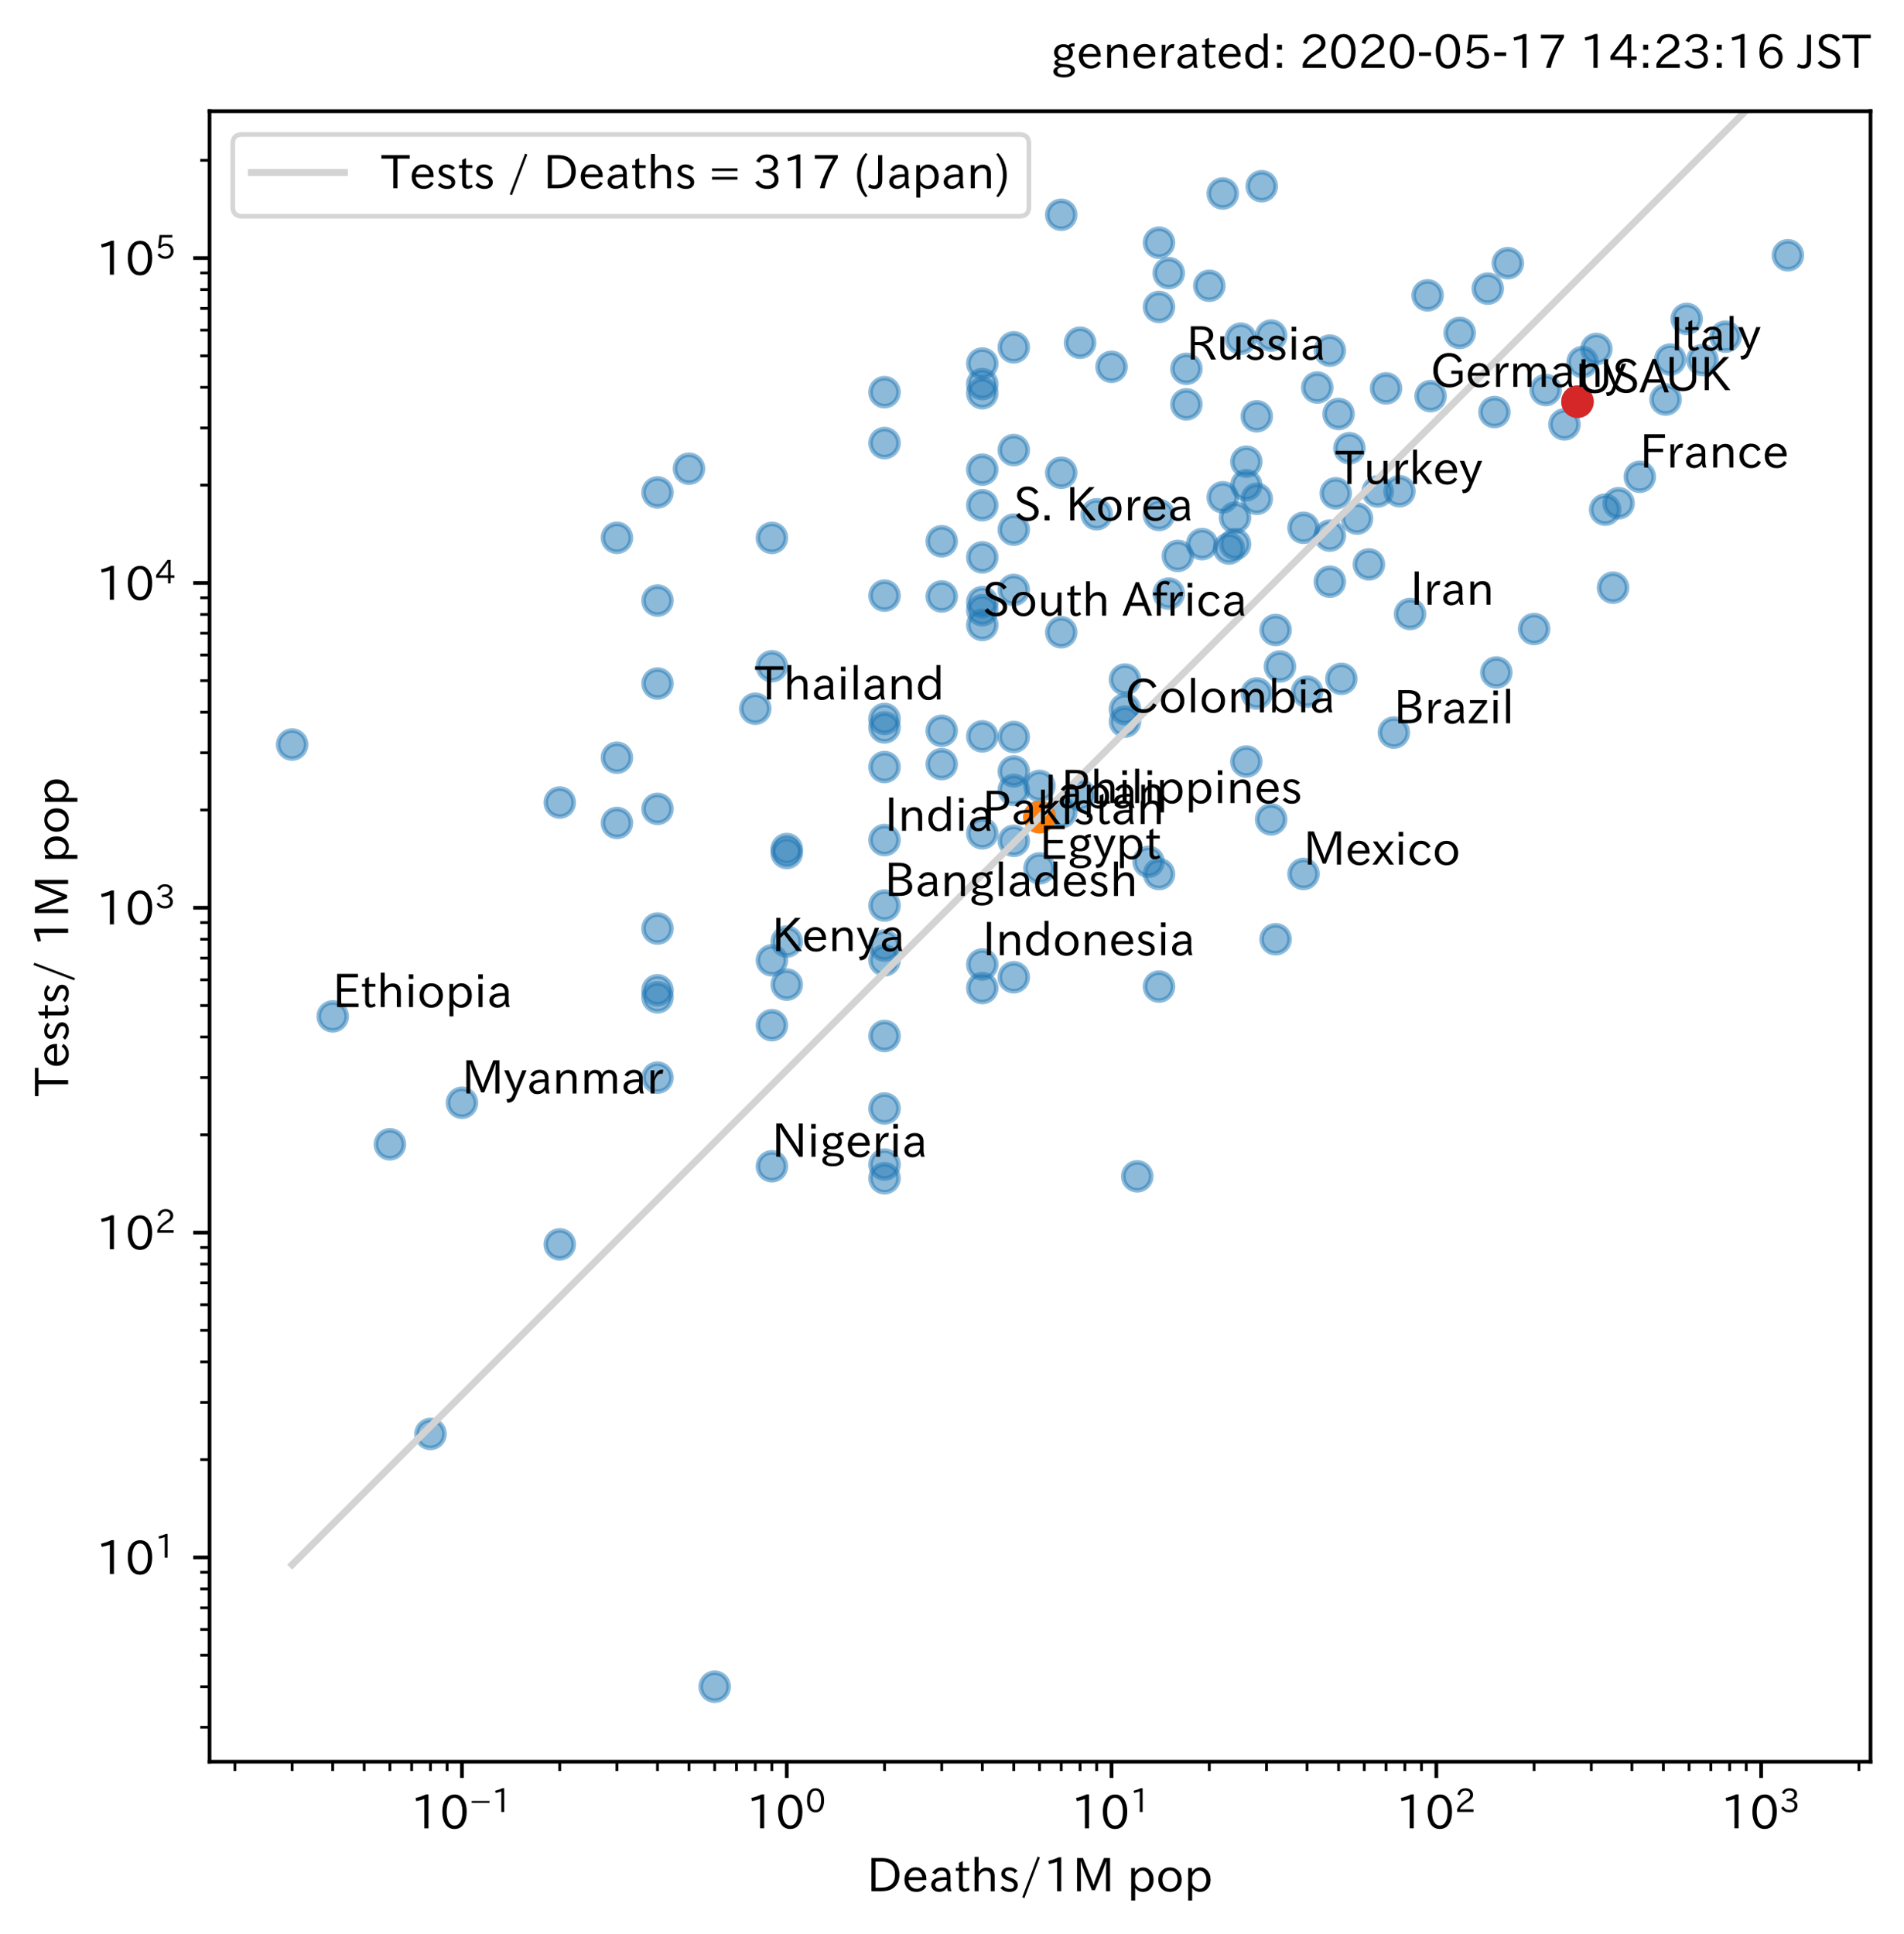 <?xml version="1.0" encoding="utf-8" standalone="no"?>
<!DOCTYPE svg PUBLIC "-//W3C//DTD SVG 1.1//EN"
  "http://www.w3.org/Graphics/SVG/1.1/DTD/svg11.dtd">
<!-- Created with matplotlib (https://matplotlib.org/) -->
<svg height="415.762pt" version="1.1" viewBox="0 0 409.368 415.762" width="409.368pt" xmlns="http://www.w3.org/2000/svg" xmlns:xlink="http://www.w3.org/1999/xlink">
 <defs>
  <style type="text/css">
*{stroke-linecap:butt;stroke-linejoin:round;}
  </style>
 </defs>
 <g id="figure_1">
  <g id="patch_1">
   <path d="M 0 415.762 
L 409.368 415.762 
L 409.368 0 
L 0 0 
z
" style="fill:#ffffff;"/>
  </g>
  <g id="axes_1">
   <g id="patch_2">
    <path d="M 45.048 378.723 
L 402.168 378.723 
L 402.168 23.907 
L 45.048 23.907 
z
" style="fill:#ffffff;"/>
   </g>
   <g id="matplotlib.axis_1">
    <g id="xtick_1">
     <g id="line2d_1">
      <defs>
       <path d="M 0 0 
L 0 3.5 
" id="m858e59995e" style="stroke:#000000;stroke-width:0.8;"/>
      </defs>
      <g>
       <use style="stroke:#000000;stroke-width:0.8;" x="99.324" xlink:href="#m858e59995e" y="378.723"/>
      </g>
     </g>
     <g id="text_1">
      <!-- $\mathdefault{10^{-1}}$ -->
      <defs>
       <path d="M 38.484 0.984 
L 29.688 0.984 
L 29.688 64.109 
Q 21.438 61.281 12.312 59.328 
L 10.688 66.109 
Q 23.734 69.391 32.906 73.922 
L 38.484 73.922 
z
" id="IPAexGothic-49"/>
       <path d="M 31.844 73.828 
Q 45.016 73.828 52.094 61.625 
Q 57.719 51.953 57.719 36.625 
Q 57.719 21.438 52.094 11.578 
Q 45.125 -0.484 31.5 -0.484 
Q 17.922 -0.484 10.938 11.578 
Q 5.328 21.438 5.328 36.719 
Q 5.328 58.016 15.625 67.719 
Q 22.172 73.828 31.844 73.828 
z
M 31.5 66.656 
Q 23.688 66.656 19.188 58.734 
Q 14.594 50.734 14.594 36.625 
Q 14.594 22.75 19.094 14.797 
Q 23.641 6.984 31.5 6.984 
Q 40.922 6.984 45.453 18.016 
Q 48.438 25.344 48.438 37.109 
Q 48.438 50.875 43.844 58.734 
Q 39.203 66.656 31.5 66.656 
z
" id="IPAexGothic-48"/>
       <path d="M 6.5 34.719 
L 61.281 34.719 
L 61.281 29 
L 6.5 29 
z
" id="IPAexGothic-8722"/>
      </defs>
      <g transform="translate(88.274 393.213)scale(0.1 -0.1)">
       <use transform="translate(0 0.708)" xlink:href="#IPAexGothic-49"/>
       <use transform="translate(62.988 0.708)" xlink:href="#IPAexGothic-48"/>
       <use transform="translate(126.865 36.255)scale(0.7)" xlink:href="#IPAexGothic-8722"/>
       <use transform="translate(174.341 36.255)scale(0.7)" xlink:href="#IPAexGothic-49"/>
      </g>
     </g>
    </g>
    <g id="xtick_2">
     <g id="line2d_2">
      <g>
       <use style="stroke:#000000;stroke-width:0.8;" x="169.156" xlink:href="#m858e59995e" y="378.723"/>
      </g>
     </g>
     <g id="text_2">
      <!-- $\mathdefault{10^{0}}$ -->
      <g transform="translate(160.456 393.213)scale(0.1 -0.1)">
       <use transform="translate(0 0.773)" xlink:href="#IPAexGothic-49"/>
       <use transform="translate(62.988 0.773)" xlink:href="#IPAexGothic-48"/>
       <use transform="translate(126.865 36.32)scale(0.7)" xlink:href="#IPAexGothic-48"/>
      </g>
     </g>
    </g>
    <g id="xtick_3">
     <g id="line2d_3">
      <g>
       <use style="stroke:#000000;stroke-width:0.8;" x="238.987" xlink:href="#m858e59995e" y="378.723"/>
      </g>
     </g>
     <g id="text_3">
      <!-- $\mathdefault{10^{1}}$ -->
      <g transform="translate(230.287 393.213)scale(0.1 -0.1)">
       <use transform="translate(0 0.708)" xlink:href="#IPAexGothic-49"/>
       <use transform="translate(62.988 0.708)" xlink:href="#IPAexGothic-48"/>
       <use transform="translate(126.865 36.255)scale(0.7)" xlink:href="#IPAexGothic-49"/>
      </g>
     </g>
    </g>
    <g id="xtick_4">
     <g id="line2d_4">
      <g>
       <use style="stroke:#000000;stroke-width:0.8;" x="308.819" xlink:href="#m858e59995e" y="378.723"/>
      </g>
     </g>
     <g id="text_4">
      <!-- $\mathdefault{10^{2}}$ -->
      <defs>
       <path d="M 57.172 0.984 
L 6.984 0.984 
L 6.984 9.281 
Q 12.891 23.047 29.594 34.422 
L 32.375 36.281 
Q 40.922 42.141 43.609 45.406 
Q 46.688 49.266 46.688 53.812 
Q 46.688 58.938 43.062 62.547 
Q 39.062 66.547 32.562 66.547 
Q 19.531 66.547 15.484 52 
L 7.766 54.781 
Q 13.328 73.828 33.062 73.828 
Q 43.844 73.828 50.25 67.438 
Q 55.859 61.672 55.859 53.516 
Q 55.859 47.469 52.25 42.531 
Q 48.922 37.75 36.969 30.281 
L 34.859 29 
Q 19.625 19.578 15.281 8.891 
L 57.172 8.891 
z
" id="IPAexGothic-50"/>
      </defs>
      <g transform="translate(300.119 393.213)scale(0.1 -0.1)">
       <use transform="translate(0 0.773)" xlink:href="#IPAexGothic-49"/>
       <use transform="translate(62.988 0.773)" xlink:href="#IPAexGothic-48"/>
       <use transform="translate(126.865 36.32)scale(0.7)" xlink:href="#IPAexGothic-50"/>
      </g>
     </g>
    </g>
    <g id="xtick_5">
     <g id="line2d_5">
      <g>
       <use style="stroke:#000000;stroke-width:0.8;" x="378.65" xlink:href="#m858e59995e" y="378.723"/>
      </g>
     </g>
     <g id="text_5">
      <!-- $\mathdefault{10^{3}}$ -->
      <defs>
       <path d="M 37.203 37.797 
Q 54.781 34.625 54.781 19.969 
Q 54.781 11.188 48.875 5.562 
Q 42.328 -0.484 30.375 -0.484 
Q 12.453 -0.484 4.5 13.766 
L 11.812 17.672 
Q 17.328 6.891 30.281 6.891 
Q 37.891 6.891 42.094 10.797 
Q 46.094 14.5 46.094 20.172 
Q 46.094 26.859 40.094 30.906 
Q 34.625 34.578 25.688 34.578 
L 21.297 34.578 
L 21.297 41.703 
L 25.875 41.703 
Q 34.859 41.703 39.594 45.125 
Q 44.672 48.734 44.672 54.828 
Q 44.672 61.469 38.969 64.656 
Q 35.297 66.844 30.172 66.844 
Q 19.344 66.844 14.109 55.906 
L 6.781 59.422 
Q 14.016 73.828 30.281 73.828 
Q 40.578 73.828 46.969 68.656 
Q 53.375 63.578 53.375 55.219 
Q 53.375 47.312 47.172 42.281 
Q 43.172 39.062 37.203 38.188 
z
" id="IPAexGothic-51"/>
      </defs>
      <g transform="translate(369.95 393.213)scale(0.1 -0.1)">
       <use transform="translate(0 0.773)" xlink:href="#IPAexGothic-49"/>
       <use transform="translate(62.988 0.773)" xlink:href="#IPAexGothic-48"/>
       <use transform="translate(126.865 36.32)scale(0.7)" xlink:href="#IPAexGothic-51"/>
      </g>
     </g>
    </g>
    <g id="xtick_6">
     <g id="line2d_6">
      <defs>
       <path d="M 0 0 
L 0 2 
" id="m9ae6a831b5" style="stroke:#000000;stroke-width:0.6;"/>
      </defs>
      <g>
       <use style="stroke:#000000;stroke-width:0.6;" x="50.514" xlink:href="#m9ae6a831b5" y="378.723"/>
      </g>
     </g>
    </g>
    <g id="xtick_7">
     <g id="line2d_7">
      <g>
       <use style="stroke:#000000;stroke-width:0.6;" x="62.811" xlink:href="#m9ae6a831b5" y="378.723"/>
      </g>
     </g>
    </g>
    <g id="xtick_8">
     <g id="line2d_8">
      <g>
       <use style="stroke:#000000;stroke-width:0.6;" x="71.536" xlink:href="#m9ae6a831b5" y="378.723"/>
      </g>
     </g>
    </g>
    <g id="xtick_9">
     <g id="line2d_9">
      <g>
       <use style="stroke:#000000;stroke-width:0.6;" x="78.303" xlink:href="#m9ae6a831b5" y="378.723"/>
      </g>
     </g>
    </g>
    <g id="xtick_10">
     <g id="line2d_10">
      <g>
       <use style="stroke:#000000;stroke-width:0.6;" x="83.832" xlink:href="#m9ae6a831b5" y="378.723"/>
      </g>
     </g>
    </g>
    <g id="xtick_11">
     <g id="line2d_11">
      <g>
       <use style="stroke:#000000;stroke-width:0.6;" x="88.507" xlink:href="#m9ae6a831b5" y="378.723"/>
      </g>
     </g>
    </g>
    <g id="xtick_12">
     <g id="line2d_12">
      <g>
       <use style="stroke:#000000;stroke-width:0.6;" x="92.557" xlink:href="#m9ae6a831b5" y="378.723"/>
      </g>
     </g>
    </g>
    <g id="xtick_13">
     <g id="line2d_13">
      <g>
       <use style="stroke:#000000;stroke-width:0.6;" x="96.129" xlink:href="#m9ae6a831b5" y="378.723"/>
      </g>
     </g>
    </g>
    <g id="xtick_14">
     <g id="line2d_14">
      <g>
       <use style="stroke:#000000;stroke-width:0.6;" x="120.346" xlink:href="#m9ae6a831b5" y="378.723"/>
      </g>
     </g>
    </g>
    <g id="xtick_15">
     <g id="line2d_15">
      <g>
       <use style="stroke:#000000;stroke-width:0.6;" x="132.642" xlink:href="#m9ae6a831b5" y="378.723"/>
      </g>
     </g>
    </g>
    <g id="xtick_16">
     <g id="line2d_16">
      <g>
       <use style="stroke:#000000;stroke-width:0.6;" x="141.367" xlink:href="#m9ae6a831b5" y="378.723"/>
      </g>
     </g>
    </g>
    <g id="xtick_17">
     <g id="line2d_17">
      <g>
       <use style="stroke:#000000;stroke-width:0.6;" x="148.134" xlink:href="#m9ae6a831b5" y="378.723"/>
      </g>
     </g>
    </g>
    <g id="xtick_18">
     <g id="line2d_18">
      <g>
       <use style="stroke:#000000;stroke-width:0.6;" x="153.664" xlink:href="#m9ae6a831b5" y="378.723"/>
      </g>
     </g>
    </g>
    <g id="xtick_19">
     <g id="line2d_19">
      <g>
       <use style="stroke:#000000;stroke-width:0.6;" x="158.339" xlink:href="#m9ae6a831b5" y="378.723"/>
      </g>
     </g>
    </g>
    <g id="xtick_20">
     <g id="line2d_20">
      <g>
       <use style="stroke:#000000;stroke-width:0.6;" x="162.388" xlink:href="#m9ae6a831b5" y="378.723"/>
      </g>
     </g>
    </g>
    <g id="xtick_21">
     <g id="line2d_21">
      <g>
       <use style="stroke:#000000;stroke-width:0.6;" x="165.96" xlink:href="#m9ae6a831b5" y="378.723"/>
      </g>
     </g>
    </g>
    <g id="xtick_22">
     <g id="line2d_22">
      <g>
       <use style="stroke:#000000;stroke-width:0.6;" x="190.177" xlink:href="#m9ae6a831b5" y="378.723"/>
      </g>
     </g>
    </g>
    <g id="xtick_23">
     <g id="line2d_23">
      <g>
       <use style="stroke:#000000;stroke-width:0.6;" x="202.474" xlink:href="#m9ae6a831b5" y="378.723"/>
      </g>
     </g>
    </g>
    <g id="xtick_24">
     <g id="line2d_24">
      <g>
       <use style="stroke:#000000;stroke-width:0.6;" x="211.198" xlink:href="#m9ae6a831b5" y="378.723"/>
      </g>
     </g>
    </g>
    <g id="xtick_25">
     <g id="line2d_25">
      <g>
       <use style="stroke:#000000;stroke-width:0.6;" x="217.966" xlink:href="#m9ae6a831b5" y="378.723"/>
      </g>
     </g>
    </g>
    <g id="xtick_26">
     <g id="line2d_26">
      <g>
       <use style="stroke:#000000;stroke-width:0.6;" x="223.495" xlink:href="#m9ae6a831b5" y="378.723"/>
      </g>
     </g>
    </g>
    <g id="xtick_27">
     <g id="line2d_27">
      <g>
       <use style="stroke:#000000;stroke-width:0.6;" x="228.17" xlink:href="#m9ae6a831b5" y="378.723"/>
      </g>
     </g>
    </g>
    <g id="xtick_28">
     <g id="line2d_28">
      <g>
       <use style="stroke:#000000;stroke-width:0.6;" x="232.22" xlink:href="#m9ae6a831b5" y="378.723"/>
      </g>
     </g>
    </g>
    <g id="xtick_29">
     <g id="line2d_29">
      <g>
       <use style="stroke:#000000;stroke-width:0.6;" x="235.792" xlink:href="#m9ae6a831b5" y="378.723"/>
      </g>
     </g>
    </g>
    <g id="xtick_30">
     <g id="line2d_30">
      <g>
       <use style="stroke:#000000;stroke-width:0.6;" x="260.008" xlink:href="#m9ae6a831b5" y="378.723"/>
      </g>
     </g>
    </g>
    <g id="xtick_31">
     <g id="line2d_31">
      <g>
       <use style="stroke:#000000;stroke-width:0.6;" x="272.305" xlink:href="#m9ae6a831b5" y="378.723"/>
      </g>
     </g>
    </g>
    <g id="xtick_32">
     <g id="line2d_32">
      <g>
       <use style="stroke:#000000;stroke-width:0.6;" x="281.03" xlink:href="#m9ae6a831b5" y="378.723"/>
      </g>
     </g>
    </g>
    <g id="xtick_33">
     <g id="line2d_33">
      <g>
       <use style="stroke:#000000;stroke-width:0.6;" x="287.797" xlink:href="#m9ae6a831b5" y="378.723"/>
      </g>
     </g>
    </g>
    <g id="xtick_34">
     <g id="line2d_34">
      <g>
       <use style="stroke:#000000;stroke-width:0.6;" x="293.327" xlink:href="#m9ae6a831b5" y="378.723"/>
      </g>
     </g>
    </g>
    <g id="xtick_35">
     <g id="line2d_35">
      <g>
       <use style="stroke:#000000;stroke-width:0.6;" x="298.001" xlink:href="#m9ae6a831b5" y="378.723"/>
      </g>
     </g>
    </g>
    <g id="xtick_36">
     <g id="line2d_36">
      <g>
       <use style="stroke:#000000;stroke-width:0.6;" x="302.051" xlink:href="#m9ae6a831b5" y="378.723"/>
      </g>
     </g>
    </g>
    <g id="xtick_37">
     <g id="line2d_37">
      <g>
       <use style="stroke:#000000;stroke-width:0.6;" x="305.623" xlink:href="#m9ae6a831b5" y="378.723"/>
      </g>
     </g>
    </g>
    <g id="xtick_38">
     <g id="line2d_38">
      <g>
       <use style="stroke:#000000;stroke-width:0.6;" x="329.84" xlink:href="#m9ae6a831b5" y="378.723"/>
      </g>
     </g>
    </g>
    <g id="xtick_39">
     <g id="line2d_39">
      <g>
       <use style="stroke:#000000;stroke-width:0.6;" x="342.137" xlink:href="#m9ae6a831b5" y="378.723"/>
      </g>
     </g>
    </g>
    <g id="xtick_40">
     <g id="line2d_40">
      <g>
       <use style="stroke:#000000;stroke-width:0.6;" x="350.861" xlink:href="#m9ae6a831b5" y="378.723"/>
      </g>
     </g>
    </g>
    <g id="xtick_41">
     <g id="line2d_41">
      <g>
       <use style="stroke:#000000;stroke-width:0.6;" x="357.629" xlink:href="#m9ae6a831b5" y="378.723"/>
      </g>
     </g>
    </g>
    <g id="xtick_42">
     <g id="line2d_42">
      <g>
       <use style="stroke:#000000;stroke-width:0.6;" x="363.158" xlink:href="#m9ae6a831b5" y="378.723"/>
      </g>
     </g>
    </g>
    <g id="xtick_43">
     <g id="line2d_43">
      <g>
       <use style="stroke:#000000;stroke-width:0.6;" x="367.833" xlink:href="#m9ae6a831b5" y="378.723"/>
      </g>
     </g>
    </g>
    <g id="xtick_44">
     <g id="line2d_44">
      <g>
       <use style="stroke:#000000;stroke-width:0.6;" x="371.883" xlink:href="#m9ae6a831b5" y="378.723"/>
      </g>
     </g>
    </g>
    <g id="xtick_45">
     <g id="line2d_45">
      <g>
       <use style="stroke:#000000;stroke-width:0.6;" x="375.455" xlink:href="#m9ae6a831b5" y="378.723"/>
      </g>
     </g>
    </g>
    <g id="xtick_46">
     <g id="line2d_46">
      <g>
       <use style="stroke:#000000;stroke-width:0.6;" x="399.671" xlink:href="#m9ae6a831b5" y="378.723"/>
      </g>
     </g>
    </g>
    <g id="text_6">
     <!-- Deaths/1M pop -->
     <defs>
      <path d="M 9.516 72.406 
L 31 72.406 
Q 49.359 72.406 59.234 63.281 
Q 69.625 53.812 69.625 36.812 
Q 69.625 16.359 54.938 6.891 
Q 45.703 0.984 30.328 0.984 
L 9.516 0.984 
z
M 18.312 8.688 
L 29.594 8.688 
Q 60.203 8.688 60.203 36.812 
Q 60.203 64.797 30.125 64.797 
L 18.312 64.797 
z
" id="IPAexGothic-68"/>
      <path d="M 13.484 24.906 
Q 13.922 16.266 18.891 11.281 
Q 23.969 6.203 31.203 6.203 
Q 40.719 6.203 46.297 15.094 
L 51.906 11.375 
Q 44.828 -0.484 30.172 -0.484 
Q 19.094 -0.484 11.969 6.594 
Q 4.781 13.812 4.781 25.641 
Q 4.781 38.188 12.312 45.703 
Q 19 52.391 29 52.391 
Q 38.422 52.391 44.781 46.188 
Q 51.906 38.969 51.906 26.906 
L 51.906 24.906 
z
M 43.062 31.203 
Q 42.328 37.984 38.281 41.891 
Q 34.281 45.906 28.812 45.906 
Q 22.469 45.906 17.969 40.484 
Q 14.891 36.812 13.969 31.203 
z
" id="IPAexGothic-101"/>
      <path d="M 49.312 0.984 
L 41.75 0.984 
Q 39.984 4.734 39.547 8.688 
L 39.203 8.688 
Q 33.547 -0.391 22.312 -0.391 
Q 14.594 -0.391 9.719 4.5 
Q 5.422 8.797 5.422 14.984 
Q 5.422 30.422 32.031 31.203 
L 38.719 31.391 
L 38.719 33.984 
Q 38.719 39.203 35.75 42.188 
Q 32.625 45.312 27.734 45.312 
Q 19.344 45.312 15.141 37.156 
L 7.719 40.578 
Q 14.656 52 27.938 52 
Q 37.109 52 42.047 46.875 
Q 46.625 42.281 46.625 33.891 
L 46.625 15.578 
Q 46.625 6.25 49.312 0.984 
z
M 38.922 25.391 
L 33.453 25.297 
Q 14.109 24.859 14.109 14.891 
Q 14.109 11.375 16.406 9.078 
Q 19.234 6.297 23.828 6.297 
Q 30.219 6.297 34.906 10.984 
Q 38.922 15.141 38.922 21 
z
" id="IPAexGothic-97"/>
      <path d="M 33.203 3.766 
Q 27.641 -0.094 21.828 -0.094 
Q 10.203 -0.094 10.203 12.984 
L 10.203 44.672 
L 3.422 44.672 
L 3.422 50.781 
L 10.203 50.781 
L 10.203 61.969 
L 18.406 66.062 
L 18.406 50.781 
L 32.234 50.781 
L 32.234 44.672 
L 18.406 44.672 
L 18.406 14.156 
Q 18.406 6.5 23.641 6.5 
Q 27.156 6.5 30.328 9.188 
z
" id="IPAexGothic-116"/>
      <path d="M 52.297 0.984 
L 43.703 0.984 
L 43.703 31.891 
Q 43.703 44.578 33.297 44.578 
Q 22.609 44.578 17.672 31.891 
L 17.672 0.984 
L 9.078 0.984 
L 9.078 74.906 
L 17.672 74.906 
L 17.672 42.281 
Q 24.469 51.812 35.109 51.812 
Q 52.297 51.812 52.297 32.375 
z
" id="IPAexGothic-104"/>
      <path d="M 34.906 39.797 
Q 30.281 45.797 23.188 45.797 
Q 13.922 45.797 13.922 38.672 
Q 13.922 33.641 23.922 30.375 
L 27.203 29.297 
Q 41.406 24.656 41.406 13.969 
Q 41.406 6.781 35.5 2.688 
Q 30.812 -0.484 23.391 -0.484 
Q 11.969 -0.484 4 7.859 
L 9.422 12.797 
Q 15.578 6.203 23.688 6.203 
Q 33.297 6.203 33.297 13.672 
Q 33.297 19.344 22.703 23.094 
L 19.281 24.266 
Q 5.906 28.953 5.906 37.984 
Q 5.906 43.703 9.812 47.609 
Q 14.5 52.297 22.703 52.297 
Q 33.688 52.297 40.719 44.672 
z
" id="IPAexGothic-115"/>
      <path d="M 42.484 73.578 
L 9.375 -13.812 
L 4.688 -11.922 
L 37.703 75.484 
z
" id="IPAexGothic-47"/>
      <path d="M 80.422 0.984 
L 71.828 0.984 
L 71.828 39.594 
Q 71.828 51.266 72.406 64.594 
L 72.016 64.594 
Q 68.062 53.266 63.531 41.797 
L 47.906 3.266 
L 41.406 3.266 
L 25.641 42.578 
Q 20.75 54.781 17.625 64.703 
L 17.234 64.703 
Q 17.828 48.922 17.828 39.891 
L 17.828 0.984 
L 9.516 0.984 
L 9.516 72.406 
L 22.125 72.406 
L 39.109 30.375 
Q 42.141 23 44.828 14.156 
L 45.125 14.156 
Q 47.312 22.125 50.531 30.172 
L 67.438 72.406 
L 80.422 72.406 
z
" id="IPAexGothic-77"/>
      <path id="IPAexGothic-32"/>
      <path d="M 16.797 42 
Q 23.828 52.203 34.469 52.203 
Q 43.266 52.203 49.562 45.906 
Q 56.891 38.578 56.891 25.688 
Q 56.891 13.141 49.656 5.812 
Q 43.359 -0.484 34.375 -0.484 
Q 24.516 -0.484 17.281 7.766 
L 17.281 -19 
L 8.797 -19 
L 8.797 50.781 
L 16.797 50.781 
z
M 17.281 30.469 
L 17.281 20.172 
Q 17.281 14.016 23.688 9.375 
Q 27.984 6.297 32.906 6.297 
Q 38.578 6.297 42.578 10.297 
Q 47.906 15.578 47.906 25.484 
Q 47.906 34.375 43.5 39.984 
Q 39.109 45.312 32.812 45.312 
Q 25.875 45.312 20.906 38.812 
Q 17.281 34.125 17.281 30.469 
z
" id="IPAexGothic-112"/>
      <path d="M 29.984 52.203 
Q 40.531 52.203 47.75 45.125 
Q 55.172 37.703 55.172 25.594 
Q 55.172 13.875 47.906 6.594 
Q 40.766 -0.484 29.984 -0.484 
Q 19.188 -0.484 12.203 6.5 
Q 4.891 13.766 4.891 25.875 
Q 4.891 37.703 12.312 45.125 
Q 19.391 52.203 29.984 52.203 
z
M 29.984 45.609 
Q 23.734 45.609 19.391 41.109 
Q 13.875 35.594 13.875 25.781 
Q 13.875 16.109 19.281 10.688 
Q 23.688 6.297 29.984 6.297 
Q 36.422 6.297 40.766 10.797 
Q 46.188 16.219 46.188 26.125 
Q 46.188 35.453 40.672 41.109 
Q 36.188 45.609 29.984 45.609 
z
" id="IPAexGothic-111"/>
     </defs>
     <g transform="translate(186.415 406.662)scale(0.1 -0.1)">
      <use xlink:href="#IPAexGothic-68"/>
      <use x="75.684" xlink:href="#IPAexGothic-101"/>
      <use x="132.568" xlink:href="#IPAexGothic-97"/>
      <use x="187.549" xlink:href="#IPAexGothic-116"/>
      <use x="222.168" xlink:href="#IPAexGothic-104"/>
      <use x="282.861" xlink:href="#IPAexGothic-115"/>
      <use x="329.053" xlink:href="#IPAexGothic-47"/>
      <use x="379.053" xlink:href="#IPAexGothic-49"/>
      <use x="442.041" xlink:href="#IPAexGothic-77"/>
      <use x="532.227" xlink:href="#IPAexGothic-32"/>
      <use x="559.229" xlink:href="#IPAexGothic-112"/>
      <use x="621.338" xlink:href="#IPAexGothic-111"/>
      <use x="681.738" xlink:href="#IPAexGothic-112"/>
     </g>
    </g>
   </g>
   <g id="matplotlib.axis_2">
    <g id="ytick_1">
     <g id="line2d_47">
      <defs>
       <path d="M 0 0 
L -3.5 0 
" id="m003fd3d4f7" style="stroke:#000000;stroke-width:0.8;"/>
      </defs>
      <g>
       <use style="stroke:#000000;stroke-width:0.8;" x="45.048" xlink:href="#m003fd3d4f7" y="334.806"/>
      </g>
     </g>
     <g id="text_7">
      <!-- $\mathdefault{10^{1}}$ -->
      <g transform="translate(20.648 338.551)scale(0.1 -0.1)">
       <use transform="translate(0 0.708)" xlink:href="#IPAexGothic-49"/>
       <use transform="translate(62.988 0.708)" xlink:href="#IPAexGothic-48"/>
       <use transform="translate(126.865 36.255)scale(0.7)" xlink:href="#IPAexGothic-49"/>
      </g>
     </g>
    </g>
    <g id="ytick_2">
     <g id="line2d_48">
      <g>
       <use style="stroke:#000000;stroke-width:0.8;" x="45.048" xlink:href="#m003fd3d4f7" y="264.975"/>
      </g>
     </g>
     <g id="text_8">
      <!-- $\mathdefault{10^{2}}$ -->
      <g transform="translate(20.648 268.72)scale(0.1 -0.1)">
       <use transform="translate(0 0.773)" xlink:href="#IPAexGothic-49"/>
       <use transform="translate(62.988 0.773)" xlink:href="#IPAexGothic-48"/>
       <use transform="translate(126.865 36.32)scale(0.7)" xlink:href="#IPAexGothic-50"/>
      </g>
     </g>
    </g>
    <g id="ytick_3">
     <g id="line2d_49">
      <g>
       <use style="stroke:#000000;stroke-width:0.8;" x="45.048" xlink:href="#m003fd3d4f7" y="195.143"/>
      </g>
     </g>
     <g id="text_9">
      <!-- $\mathdefault{10^{3}}$ -->
      <g transform="translate(20.648 198.888)scale(0.1 -0.1)">
       <use transform="translate(0 0.773)" xlink:href="#IPAexGothic-49"/>
       <use transform="translate(62.988 0.773)" xlink:href="#IPAexGothic-48"/>
       <use transform="translate(126.865 36.32)scale(0.7)" xlink:href="#IPAexGothic-51"/>
      </g>
     </g>
    </g>
    <g id="ytick_4">
     <g id="line2d_50">
      <g>
       <use style="stroke:#000000;stroke-width:0.8;" x="45.048" xlink:href="#m003fd3d4f7" y="125.312"/>
      </g>
     </g>
     <g id="text_10">
      <!-- $\mathdefault{10^{4}}$ -->
      <defs>
       <path d="M 59.578 18.109 
L 47.797 18.109 
L 47.797 0.984 
L 39.797 0.984 
L 39.797 18.109 
L 3.078 18.109 
L 3.078 26.125 
L 38.375 73.094 
L 47.797 73.094 
L 47.797 25.531 
L 59.578 25.531 
z
M 40.281 64.203 
L 39.984 64.203 
Q 35.594 57.125 31.297 51.312 
L 11.859 25.531 
L 39.797 25.531 
L 39.797 49.125 
Q 39.797 54.391 40.281 64.203 
z
" id="IPAexGothic-52"/>
      </defs>
      <g transform="translate(20.648 129.057)scale(0.1 -0.1)">
       <use transform="translate(0 0.287)" xlink:href="#IPAexGothic-49"/>
       <use transform="translate(62.988 0.287)" xlink:href="#IPAexGothic-48"/>
       <use transform="translate(126.865 35.834)scale(0.7)" xlink:href="#IPAexGothic-52"/>
      </g>
     </g>
    </g>
    <g id="ytick_5">
     <g id="line2d_51">
      <g>
       <use style="stroke:#000000;stroke-width:0.8;" x="45.048" xlink:href="#m003fd3d4f7" y="55.48"/>
      </g>
     </g>
     <g id="text_11">
      <!-- $\mathdefault{10^{5}}$ -->
      <defs>
       <path d="M 18.406 40.672 
Q 25.531 46.297 33.938 46.297 
Q 44 46.297 50.641 39.5 
Q 56.844 33.016 56.844 23.391 
Q 56.844 14.656 51.516 8.016 
Q 44.828 -0.484 31.734 -0.484 
Q 14.984 -0.484 7.328 12.25 
L 14.656 16.062 
Q 20.453 6.781 31.453 6.781 
Q 38.531 6.781 43.266 11.188 
Q 48.141 15.828 48.141 23.484 
Q 48.141 30.719 43.844 35.016 
Q 39.359 39.5 32.125 39.5 
Q 21.969 39.5 16.75 31.688 
L 9.234 32.672 
L 13.812 72.406 
L 53.219 72.406 
L 53.219 64.891 
L 20.953 64.891 
L 17.719 40.672 
z
" id="IPAexGothic-53"/>
      </defs>
      <g transform="translate(20.648 59.226)scale(0.1 -0.1)">
       <use transform="translate(0 0.769)" xlink:href="#IPAexGothic-49"/>
       <use transform="translate(62.988 0.769)" xlink:href="#IPAexGothic-48"/>
       <use transform="translate(126.865 36.316)scale(0.7)" xlink:href="#IPAexGothic-53"/>
      </g>
     </g>
    </g>
    <g id="ytick_6">
     <g id="line2d_52">
      <defs>
       <path d="M 0 0 
L -2 0 
" id="m5e535af060" style="stroke:#000000;stroke-width:0.6;"/>
      </defs>
      <g>
       <use style="stroke:#000000;stroke-width:0.6;" x="45.048" xlink:href="#m5e535af060" y="371.319"/>
      </g>
     </g>
    </g>
    <g id="ytick_7">
     <g id="line2d_53">
      <g>
       <use style="stroke:#000000;stroke-width:0.6;" x="45.048" xlink:href="#m5e535af060" y="362.595"/>
      </g>
     </g>
    </g>
    <g id="ytick_8">
     <g id="line2d_54">
      <g>
       <use style="stroke:#000000;stroke-width:0.6;" x="45.048" xlink:href="#m5e535af060" y="355.827"/>
      </g>
     </g>
    </g>
    <g id="ytick_9">
     <g id="line2d_55">
      <g>
       <use style="stroke:#000000;stroke-width:0.6;" x="45.048" xlink:href="#m5e535af060" y="350.298"/>
      </g>
     </g>
    </g>
    <g id="ytick_10">
     <g id="line2d_56">
      <g>
       <use style="stroke:#000000;stroke-width:0.6;" x="45.048" xlink:href="#m5e535af060" y="345.623"/>
      </g>
     </g>
    </g>
    <g id="ytick_11">
     <g id="line2d_57">
      <g>
       <use style="stroke:#000000;stroke-width:0.6;" x="45.048" xlink:href="#m5e535af060" y="341.573"/>
      </g>
     </g>
    </g>
    <g id="ytick_12">
     <g id="line2d_58">
      <g>
       <use style="stroke:#000000;stroke-width:0.6;" x="45.048" xlink:href="#m5e535af060" y="338.001"/>
      </g>
     </g>
    </g>
    <g id="ytick_13">
     <g id="line2d_59">
      <g>
       <use style="stroke:#000000;stroke-width:0.6;" x="45.048" xlink:href="#m5e535af060" y="313.785"/>
      </g>
     </g>
    </g>
    <g id="ytick_14">
     <g id="line2d_60">
      <g>
       <use style="stroke:#000000;stroke-width:0.6;" x="45.048" xlink:href="#m5e535af060" y="301.488"/>
      </g>
     </g>
    </g>
    <g id="ytick_15">
     <g id="line2d_61">
      <g>
       <use style="stroke:#000000;stroke-width:0.6;" x="45.048" xlink:href="#m5e535af060" y="292.763"/>
      </g>
     </g>
    </g>
    <g id="ytick_16">
     <g id="line2d_62">
      <g>
       <use style="stroke:#000000;stroke-width:0.6;" x="45.048" xlink:href="#m5e535af060" y="285.996"/>
      </g>
     </g>
    </g>
    <g id="ytick_17">
     <g id="line2d_63">
      <g>
       <use style="stroke:#000000;stroke-width:0.6;" x="45.048" xlink:href="#m5e535af060" y="280.467"/>
      </g>
     </g>
    </g>
    <g id="ytick_18">
     <g id="line2d_64">
      <g>
       <use style="stroke:#000000;stroke-width:0.6;" x="45.048" xlink:href="#m5e535af060" y="275.792"/>
      </g>
     </g>
    </g>
    <g id="ytick_19">
     <g id="line2d_65">
      <g>
       <use style="stroke:#000000;stroke-width:0.6;" x="45.048" xlink:href="#m5e535af060" y="271.742"/>
      </g>
     </g>
    </g>
    <g id="ytick_20">
     <g id="line2d_66">
      <g>
       <use style="stroke:#000000;stroke-width:0.6;" x="45.048" xlink:href="#m5e535af060" y="268.17"/>
      </g>
     </g>
    </g>
    <g id="ytick_21">
     <g id="line2d_67">
      <g>
       <use style="stroke:#000000;stroke-width:0.6;" x="45.048" xlink:href="#m5e535af060" y="243.953"/>
      </g>
     </g>
    </g>
    <g id="ytick_22">
     <g id="line2d_68">
      <g>
       <use style="stroke:#000000;stroke-width:0.6;" x="45.048" xlink:href="#m5e535af060" y="231.657"/>
      </g>
     </g>
    </g>
    <g id="ytick_23">
     <g id="line2d_69">
      <g>
       <use style="stroke:#000000;stroke-width:0.6;" x="45.048" xlink:href="#m5e535af060" y="222.932"/>
      </g>
     </g>
    </g>
    <g id="ytick_24">
     <g id="line2d_70">
      <g>
       <use style="stroke:#000000;stroke-width:0.6;" x="45.048" xlink:href="#m5e535af060" y="216.165"/>
      </g>
     </g>
    </g>
    <g id="ytick_25">
     <g id="line2d_71">
      <g>
       <use style="stroke:#000000;stroke-width:0.6;" x="45.048" xlink:href="#m5e535af060" y="210.635"/>
      </g>
     </g>
    </g>
    <g id="ytick_26">
     <g id="line2d_72">
      <g>
       <use style="stroke:#000000;stroke-width:0.6;" x="45.048" xlink:href="#m5e535af060" y="205.96"/>
      </g>
     </g>
    </g>
    <g id="ytick_27">
     <g id="line2d_73">
      <g>
       <use style="stroke:#000000;stroke-width:0.6;" x="45.048" xlink:href="#m5e535af060" y="201.911"/>
      </g>
     </g>
    </g>
    <g id="ytick_28">
     <g id="line2d_74">
      <g>
       <use style="stroke:#000000;stroke-width:0.6;" x="45.048" xlink:href="#m5e535af060" y="198.338"/>
      </g>
     </g>
    </g>
    <g id="ytick_29">
     <g id="line2d_75">
      <g>
       <use style="stroke:#000000;stroke-width:0.6;" x="45.048" xlink:href="#m5e535af060" y="174.122"/>
      </g>
     </g>
    </g>
    <g id="ytick_30">
     <g id="line2d_76">
      <g>
       <use style="stroke:#000000;stroke-width:0.6;" x="45.048" xlink:href="#m5e535af060" y="161.825"/>
      </g>
     </g>
    </g>
    <g id="ytick_31">
     <g id="line2d_77">
      <g>
       <use style="stroke:#000000;stroke-width:0.6;" x="45.048" xlink:href="#m5e535af060" y="153.101"/>
      </g>
     </g>
    </g>
    <g id="ytick_32">
     <g id="line2d_78">
      <g>
       <use style="stroke:#000000;stroke-width:0.6;" x="45.048" xlink:href="#m5e535af060" y="146.333"/>
      </g>
     </g>
    </g>
    <g id="ytick_33">
     <g id="line2d_79">
      <g>
       <use style="stroke:#000000;stroke-width:0.6;" x="45.048" xlink:href="#m5e535af060" y="140.804"/>
      </g>
     </g>
    </g>
    <g id="ytick_34">
     <g id="line2d_80">
      <g>
       <use style="stroke:#000000;stroke-width:0.6;" x="45.048" xlink:href="#m5e535af060" y="136.129"/>
      </g>
     </g>
    </g>
    <g id="ytick_35">
     <g id="line2d_81">
      <g>
       <use style="stroke:#000000;stroke-width:0.6;" x="45.048" xlink:href="#m5e535af060" y="132.079"/>
      </g>
     </g>
    </g>
    <g id="ytick_36">
     <g id="line2d_82">
      <g>
       <use style="stroke:#000000;stroke-width:0.6;" x="45.048" xlink:href="#m5e535af060" y="128.507"/>
      </g>
     </g>
    </g>
    <g id="ytick_37">
     <g id="line2d_83">
      <g>
       <use style="stroke:#000000;stroke-width:0.6;" x="45.048" xlink:href="#m5e535af060" y="104.29"/>
      </g>
     </g>
    </g>
    <g id="ytick_38">
     <g id="line2d_84">
      <g>
       <use style="stroke:#000000;stroke-width:0.6;" x="45.048" xlink:href="#m5e535af060" y="91.994"/>
      </g>
     </g>
    </g>
    <g id="ytick_39">
     <g id="line2d_85">
      <g>
       <use style="stroke:#000000;stroke-width:0.6;" x="45.048" xlink:href="#m5e535af060" y="83.269"/>
      </g>
     </g>
    </g>
    <g id="ytick_40">
     <g id="line2d_86">
      <g>
       <use style="stroke:#000000;stroke-width:0.6;" x="45.048" xlink:href="#m5e535af060" y="76.502"/>
      </g>
     </g>
    </g>
    <g id="ytick_41">
     <g id="line2d_87">
      <g>
       <use style="stroke:#000000;stroke-width:0.6;" x="45.048" xlink:href="#m5e535af060" y="70.972"/>
      </g>
     </g>
    </g>
    <g id="ytick_42">
     <g id="line2d_88">
      <g>
       <use style="stroke:#000000;stroke-width:0.6;" x="45.048" xlink:href="#m5e535af060" y="66.297"/>
      </g>
     </g>
    </g>
    <g id="ytick_43">
     <g id="line2d_89">
      <g>
       <use style="stroke:#000000;stroke-width:0.6;" x="45.048" xlink:href="#m5e535af060" y="62.248"/>
      </g>
     </g>
    </g>
    <g id="ytick_44">
     <g id="line2d_90">
      <g>
       <use style="stroke:#000000;stroke-width:0.6;" x="45.048" xlink:href="#m5e535af060" y="58.676"/>
      </g>
     </g>
    </g>
    <g id="ytick_45">
     <g id="line2d_91">
      <g>
       <use style="stroke:#000000;stroke-width:0.6;" x="45.048" xlink:href="#m5e535af060" y="34.459"/>
      </g>
     </g>
    </g>
    <g id="text_12">
     <!-- Tests/ 1M pop -->
     <defs>
      <path d="M 60.406 64.703 
L 33.984 64.703 
L 33.984 0.984 
L 25.094 0.984 
L 25.094 64.703 
L -0.484 64.703 
L -0.484 72.406 
L 60.406 72.406 
z
" id="IPAexGothic-84"/>
     </defs>
     <g transform="translate(14.748 235.594)rotate(-90)scale(0.1 -0.1)">
      <use xlink:href="#IPAexGothic-84"/>
      <use x="59.912" xlink:href="#IPAexGothic-101"/>
      <use x="116.797" xlink:href="#IPAexGothic-115"/>
      <use x="162.988" xlink:href="#IPAexGothic-116"/>
      <use x="197.607" xlink:href="#IPAexGothic-115"/>
      <use x="243.799" xlink:href="#IPAexGothic-47"/>
      <use x="293.799" xlink:href="#IPAexGothic-32"/>
      <use x="320.801" xlink:href="#IPAexGothic-49"/>
      <use x="383.789" xlink:href="#IPAexGothic-77"/>
      <use x="473.975" xlink:href="#IPAexGothic-32"/>
      <use x="500.977" xlink:href="#IPAexGothic-112"/>
      <use x="563.086" xlink:href="#IPAexGothic-111"/>
      <use x="623.486" xlink:href="#IPAexGothic-112"/>
     </g>
    </g>
   </g>
   <g id="line2d_92">
    <defs>
     <path d="M 0 3 
C 0.796 3 1.559 2.684 2.121 2.121 
C 2.684 1.559 3 0.796 3 0 
C 3 -0.796 2.684 -1.559 2.121 -2.121 
C 1.559 -2.684 0.796 -3 0 -3 
C -0.796 -3 -1.559 -2.684 -2.121 -2.121 
C -2.684 -1.559 -3 -0.796 -3 0 
C -3 0.796 -2.684 1.559 -2.121 2.121 
C -1.559 2.684 -0.796 3 0 3 
z
" id="m99b8a133e5" style="stroke:#1f77b4;stroke-opacity:0.5;"/>
    </defs>
    <g clip-path="url(#p97a68e0fa9)">
     <use style="fill:#1f77b4;fill-opacity:0.5;stroke:#1f77b4;stroke-opacity:0.5;" x="339.165" xlink:href="#m99b8a133e5" y="86.358"/>
     <use style="fill:#1f77b4;fill-opacity:0.5;stroke:#1f77b4;stroke-opacity:0.5;" x="362.648" xlink:href="#m99b8a133e5" y="68.556"/>
     <use style="fill:#1f77b4;fill-opacity:0.5;stroke:#1f77b4;stroke-opacity:0.5;" x="255.08" xlink:href="#m99b8a133e5" y="79.286"/>
     <use style="fill:#1f77b4;fill-opacity:0.5;stroke:#1f77b4;stroke-opacity:0.5;" x="358.11" xlink:href="#m99b8a133e5" y="85.884"/>
     <use style="fill:#1f77b4;fill-opacity:0.5;stroke:#1f77b4;stroke-opacity:0.5;" x="299.687" xlink:href="#m99b8a133e5" y="157.481"/>
     <use style="fill:#1f77b4;fill-opacity:0.5;stroke:#1f77b4;stroke-opacity:0.5;" x="359.108" xlink:href="#m99b8a133e5" y="77.302"/>
     <use style="fill:#1f77b4;fill-opacity:0.5;stroke:#1f77b4;stroke-opacity:0.5;" x="352.557" xlink:href="#m99b8a133e5" y="102.498"/>
     <use style="fill:#1f77b4;fill-opacity:0.5;stroke:#1f77b4;stroke-opacity:0.5;" x="307.58" xlink:href="#m99b8a133e5" y="85.158"/>
     <use style="fill:#1f77b4;fill-opacity:0.5;stroke:#1f77b4;stroke-opacity:0.5;" x="287.184" xlink:href="#m99b8a133e5" y="106.048"/>
     <use style="fill:#1f77b4;fill-opacity:0.5;stroke:#1f77b4;stroke-opacity:0.5;" x="303.168" xlink:href="#m99b8a133e5" y="131.996"/>
     <use style="fill:#1f77b4;fill-opacity:0.5;stroke:#1f77b4;stroke-opacity:0.5;" x="190.177" xlink:href="#m99b8a133e5" y="180.587"/>
     <use style="fill:#1f77b4;fill-opacity:0.5;stroke:#1f77b4;stroke-opacity:0.5;" x="300.892" xlink:href="#m99b8a133e5" y="105.598"/>
     <use style="fill:#1f77b4;fill-opacity:0.5;stroke:#1f77b4;stroke-opacity:0.5;" x="321.317" xlink:href="#m99b8a133e5" y="88.587"/>
     <use style="fill:#1f77b4;fill-opacity:0.5;stroke:#1f77b4;stroke-opacity:0.5;" x="370.998" xlink:href="#m99b8a133e5" y="72.368"/>
     <use style="fill:#1f77b4;fill-opacity:0.5;stroke:#1f77b4;stroke-opacity:0.5;" x="235.792" xlink:href="#m99b8a133e5" y="110.554"/>
     <use style="fill:#1f77b4;fill-opacity:0.5;stroke:#1f77b4;stroke-opacity:0.5;" x="280.262" xlink:href="#m99b8a133e5" y="187.871"/>
     <use style="fill:#1f77b4;fill-opacity:0.5;stroke:#1f77b4;stroke-opacity:0.5;" x="345.119" xlink:href="#m99b8a133e5" y="109.562"/>
     <use style="fill:#1f77b4;fill-opacity:0.5;stroke:#1f77b4;stroke-opacity:0.5;" x="262.899" xlink:href="#m99b8a133e5" y="106.908"/>
     <use style="fill:#1f77b4;fill-opacity:0.5;stroke:#1f77b4;stroke-opacity:0.5;" x="211.198" xlink:href="#m99b8a133e5" y="179.14"/>
     <use style="fill:#1f77b4;fill-opacity:0.5;stroke:#1f77b4;stroke-opacity:0.5;" x="321.716" xlink:href="#m99b8a133e5" y="144.56"/>
     <use style="fill:#1f77b4;fill-opacity:0.5;stroke:#1f77b4;stroke-opacity:0.5;" x="217.966" xlink:href="#m99b8a133e5" y="74.667"/>
     <use style="fill:#1f77b4;fill-opacity:0.5;stroke:#1f77b4;stroke-opacity:0.5;" x="332.314" xlink:href="#m99b8a133e5" y="83.845"/>
     <use style="fill:#1f77b4;fill-opacity:0.5;stroke:#1f77b4;stroke-opacity:0.5;" x="348.001" xlink:href="#m99b8a133e5" y="108.186"/>
     <use style="fill:#1f77b4;fill-opacity:0.5;stroke:#1f77b4;stroke-opacity:0.5;" x="313.838" xlink:href="#m99b8a133e5" y="71.571"/>
     <use style="fill:#1f77b4;fill-opacity:0.5;stroke:#1f77b4;stroke-opacity:0.5;" x="255.08" xlink:href="#m99b8a133e5" y="86.925"/>
     <use style="fill:#1f77b4;fill-opacity:0.5;stroke:#1f77b4;stroke-opacity:0.5;" x="211.198" xlink:href="#m99b8a133e5" y="84.53"/>
     <use style="fill:#1f77b4;fill-opacity:0.5;stroke:#1f77b4;stroke-opacity:0.5;" x="343.229" xlink:href="#m99b8a133e5" y="75.029"/>
     <use style="fill:#1f77b4;fill-opacity:0.5;stroke:#1f77b4;stroke-opacity:0.5;" x="262.899" xlink:href="#m99b8a133e5" y="41.596"/>
     <use style="fill:#1f77b4;fill-opacity:0.5;stroke:#1f77b4;stroke-opacity:0.5;" x="190.177" xlink:href="#m99b8a133e5" y="194.662"/>
     <use style="fill:#1f77b4;fill-opacity:0.5;stroke:#1f77b4;stroke-opacity:0.5;" x="265.538" xlink:href="#m99b8a133e5" y="111.271"/>
     <use style="fill:#1f77b4;fill-opacity:0.5;stroke:#1f77b4;stroke-opacity:0.5;" x="241.878" xlink:href="#m99b8a133e5" y="146.085"/>
     <use style="fill:#1f77b4;fill-opacity:0.5;stroke:#1f77b4;stroke-opacity:0.5;" x="211.198" xlink:href="#m99b8a133e5" y="207.334"/>
     <use style="fill:#1f77b4;fill-opacity:0.5;stroke:#1f77b4;stroke-opacity:0.5;" x="291.771" xlink:href="#m99b8a133e5" y="111.485"/>
     <use style="fill:#1f77b4;fill-opacity:0.5;stroke:#1f77b4;stroke-opacity:0.5;" x="273.3" xlink:href="#m99b8a133e5" y="72.141"/>
     <use style="fill:#1f77b4;fill-opacity:0.5;stroke:#1f77b4;stroke-opacity:0.5;" x="223.495" xlink:href="#m99b8a133e5" y="175.677"/>
     <use style="fill:#1f77b4;fill-opacity:0.5;stroke:#1f77b4;stroke-opacity:0.5;" x="298.001" xlink:href="#m99b8a133e5" y="83.49"/>
     <use style="fill:#1f77b4;fill-opacity:0.5;stroke:#1f77b4;stroke-opacity:0.5;" x="241.878" xlink:href="#m99b8a133e5" y="155.131"/>
     <use style="fill:#1f77b4;fill-opacity:0.5;stroke:#1f77b4;stroke-opacity:0.5;" x="211.198" xlink:href="#m99b8a133e5" y="134.349"/>
     <use style="fill:#1f77b4;fill-opacity:0.5;stroke:#1f77b4;stroke-opacity:0.5;" x="266.776" xlink:href="#m99b8a133e5" y="72.81"/>
     <use style="fill:#1f77b4;fill-opacity:0.5;stroke:#1f77b4;stroke-opacity:0.5;" x="228.17" xlink:href="#m99b8a133e5" y="174.642"/>
     <use style="fill:#1f77b4;fill-opacity:0.5;stroke:#1f77b4;stroke-opacity:0.5;" x="281.03" xlink:href="#m99b8a133e5" y="148.698"/>
     <use style="fill:#1f77b4;fill-opacity:0.5;stroke:#1f77b4;stroke-opacity:0.5;" x="223.495" xlink:href="#m99b8a133e5" y="186.677"/>
     <use style="fill:#1f77b4;fill-opacity:0.5;stroke:#1f77b4;stroke-opacity:0.5;" x="217.966" xlink:href="#m99b8a133e5" y="113.868"/>
     <use style="fill:#1f77b4;fill-opacity:0.5;stroke:#1f77b4;stroke-opacity:0.5;" x="306.942" xlink:href="#m99b8a133e5" y="63.492"/>
     <use style="fill:#1f77b4;fill-opacity:0.5;stroke:#1f77b4;stroke-opacity:0.5;" x="267.965" xlink:href="#m99b8a133e5" y="104.306"/>
     <use style="fill:#1f77b4;fill-opacity:0.5;stroke:#1f77b4;stroke-opacity:0.5;" x="294.321" xlink:href="#m99b8a133e5" y="121.33"/>
     <use style="fill:#1f77b4;fill-opacity:0.5;stroke:#1f77b4;stroke-opacity:0.5;" x="270.213" xlink:href="#m99b8a133e5" y="89.489"/>
     <use style="fill:#1f77b4;fill-opacity:0.5;stroke:#1f77b4;stroke-opacity:0.5;" x="283.223" xlink:href="#m99b8a133e5" y="83.309"/>
     <use style="fill:#1f77b4;fill-opacity:0.5;stroke:#1f77b4;stroke-opacity:0.5;" x="232.22" xlink:href="#m99b8a133e5" y="170.916"/>
     <use style="fill:#1f77b4;fill-opacity:0.5;stroke:#1f77b4;stroke-opacity:0.5;" x="211.198" xlink:href="#m99b8a133e5" y="82.565"/>
     <use style="fill:#1f77b4;fill-opacity:0.5;stroke:#1f77b4;stroke-opacity:0.5;" x="202.474" xlink:href="#m99b8a133e5" y="116.357"/>
     <use style="fill:#1f77b4;fill-opacity:0.5;stroke:#1f77b4;stroke-opacity:0.5;" x="244.516" xlink:href="#m99b8a133e5" y="252.881"/>
     <use style="fill:#1f77b4;fill-opacity:0.5;stroke:#1f77b4;stroke-opacity:0.5;" x="228.17" xlink:href="#m99b8a133e5" y="46.169"/>
     <use style="fill:#1f77b4;fill-opacity:0.5;stroke:#1f77b4;stroke-opacity:0.5;" x="217.966" xlink:href="#m99b8a133e5" y="169.804"/>
     <use style="fill:#1f77b4;fill-opacity:0.5;stroke:#1f77b4;stroke-opacity:0.5;" x="211.198" xlink:href="#m99b8a133e5" y="212.404"/>
     <use style="fill:#1f77b4;fill-opacity:0.5;stroke:#1f77b4;stroke-opacity:0.5;" x="290.131" xlink:href="#m99b8a133e5" y="96.362"/>
     <use style="fill:#1f77b4;fill-opacity:0.5;stroke:#1f77b4;stroke-opacity:0.5;" x="288.398" xlink:href="#m99b8a133e5" y="145.929"/>
     <use style="fill:#1f77b4;fill-opacity:0.5;stroke:#1f77b4;stroke-opacity:0.5;" x="190.177" xlink:href="#m99b8a133e5" y="95.249"/>
     <use style="fill:#1f77b4;fill-opacity:0.5;stroke:#1f77b4;stroke-opacity:0.5;" x="165.96" xlink:href="#m99b8a133e5" y="143.228"/>
     <use style="fill:#1f77b4;fill-opacity:0.5;stroke:#1f77b4;stroke-opacity:0.5;" x="165.96" xlink:href="#m99b8a133e5" y="250.721"/>
     <use style="fill:#1f77b4;fill-opacity:0.5;stroke:#1f77b4;stroke-opacity:0.5;" x="211.198" xlink:href="#m99b8a133e5" y="119.818"/>
     <use style="fill:#1f77b4;fill-opacity:0.5;stroke:#1f77b4;stroke-opacity:0.5;" x="258.453" xlink:href="#m99b8a133e5" y="116.97"/>
     <use style="fill:#1f77b4;fill-opacity:0.5;stroke:#1f77b4;stroke-opacity:0.5;" x="324.189" xlink:href="#m99b8a133e5" y="56.578"/>
     <use style="fill:#1f77b4;fill-opacity:0.5;stroke:#1f77b4;stroke-opacity:0.5;" x="249.191" xlink:href="#m99b8a133e5" y="187.894"/>
     <use style="fill:#1f77b4;fill-opacity:0.5;stroke:#1f77b4;stroke-opacity:0.5;" x="285.921" xlink:href="#m99b8a133e5" y="115.14"/>
     <use style="fill:#1f77b4;fill-opacity:0.5;stroke:#1f77b4;stroke-opacity:0.5;" x="202.474" xlink:href="#m99b8a133e5" y="157.107"/>
     <use style="fill:#1f77b4;fill-opacity:0.5;stroke:#1f77b4;stroke-opacity:0.5;" x="211.198" xlink:href="#m99b8a133e5" y="100.969"/>
     <use style="fill:#1f77b4;fill-opacity:0.5;stroke:#1f77b4;stroke-opacity:0.5;" x="162.388" xlink:href="#m99b8a133e5" y="152.359"/>
     <use style="fill:#1f77b4;fill-opacity:0.5;stroke:#1f77b4;stroke-opacity:0.5;" x="253.241" xlink:href="#m99b8a133e5" y="119.508"/>
     <use style="fill:#1f77b4;fill-opacity:0.5;stroke:#1f77b4;stroke-opacity:0.5;" x="132.642" xlink:href="#m99b8a133e5" y="115.612"/>
     <use style="fill:#1f77b4;fill-opacity:0.5;stroke:#1f77b4;stroke-opacity:0.5;" x="169.156" xlink:href="#m99b8a133e5" y="202.407"/>
     <use style="fill:#1f77b4;fill-opacity:0.5;stroke:#1f77b4;stroke-opacity:0.5;" x="249.191" xlink:href="#m99b8a133e5" y="212.085"/>
     <use style="fill:#1f77b4;fill-opacity:0.5;stroke:#1f77b4;stroke-opacity:0.5;" x="169.156" xlink:href="#m99b8a133e5" y="183.377"/>
     <use style="fill:#1f77b4;fill-opacity:0.5;stroke:#1f77b4;stroke-opacity:0.5;" x="280.262" xlink:href="#m99b8a133e5" y="113.461"/>
     <use style="fill:#1f77b4;fill-opacity:0.5;stroke:#1f77b4;stroke-opacity:0.5;" x="264.247" xlink:href="#m99b8a133e5" y="117.918"/>
     <use style="fill:#1f77b4;fill-opacity:0.5;stroke:#1f77b4;stroke-opacity:0.5;" x="251.284" xlink:href="#m99b8a133e5" y="127.604"/>
     <use style="fill:#1f77b4;fill-opacity:0.5;stroke:#1f77b4;stroke-opacity:0.5;" x="169.156" xlink:href="#m99b8a133e5" y="211.663"/>
     <use style="fill:#1f77b4;fill-opacity:0.5;stroke:#1f77b4;stroke-opacity:0.5;" x="228.17" xlink:href="#m99b8a133e5" y="135.922"/>
     <use style="fill:#1f77b4;fill-opacity:0.5;stroke:#1f77b4;stroke-opacity:0.5;" x="271.277" xlink:href="#m99b8a133e5" y="40.035"/>
     <use style="fill:#1f77b4;fill-opacity:0.5;stroke:#1f77b4;stroke-opacity:0.5;" x="285.921" xlink:href="#m99b8a133e5" y="75.371"/>
     <use style="fill:#1f77b4;fill-opacity:0.5;stroke:#1f77b4;stroke-opacity:0.5;" x="190.177" xlink:href="#m99b8a133e5" y="222.705"/>
     <use style="fill:#1f77b4;fill-opacity:0.5;stroke:#1f77b4;stroke-opacity:0.5;" x="285.921" xlink:href="#m99b8a133e5" y="125.055"/>
     <use style="fill:#1f77b4;fill-opacity:0.5;stroke:#1f77b4;stroke-opacity:0.5;" x="260.008" xlink:href="#m99b8a133e5" y="61.436"/>
     <use style="fill:#1f77b4;fill-opacity:0.5;stroke:#1f77b4;stroke-opacity:0.5;" x="211.198" xlink:href="#m99b8a133e5" y="78.148"/>
     <use style="fill:#1f77b4;fill-opacity:0.5;stroke:#1f77b4;stroke-opacity:0.5;" x="217.966" xlink:href="#m99b8a133e5" y="96.754"/>
     <use style="fill:#1f77b4;fill-opacity:0.5;stroke:#1f77b4;stroke-opacity:0.5;" x="287.797" xlink:href="#m99b8a133e5" y="88.994"/>
     <use style="fill:#1f77b4;fill-opacity:0.5;stroke:#1f77b4;stroke-opacity:0.5;" x="211.198" xlink:href="#m99b8a133e5" y="108.608"/>
     <use style="fill:#1f77b4;fill-opacity:0.5;stroke:#1f77b4;stroke-opacity:0.5;" x="217.966" xlink:href="#m99b8a133e5" y="158.433"/>
     <use style="fill:#1f77b4;fill-opacity:0.5;stroke:#1f77b4;stroke-opacity:0.5;" x="296.217" xlink:href="#m99b8a133e5" y="105.652"/>
     <use style="fill:#1f77b4;fill-opacity:0.5;stroke:#1f77b4;stroke-opacity:0.5;" x="211.198" xlink:href="#m99b8a133e5" y="131.183"/>
     <use style="fill:#1f77b4;fill-opacity:0.5;stroke:#1f77b4;stroke-opacity:0.5;" x="190.177" xlink:href="#m99b8a133e5" y="128.046"/>
     <use style="fill:#1f77b4;fill-opacity:0.5;stroke:#1f77b4;stroke-opacity:0.5;" x="228.17" xlink:href="#m99b8a133e5" y="101.631"/>
     <use style="fill:#1f77b4;fill-opacity:0.5;stroke:#1f77b4;stroke-opacity:0.5;" x="148.134" xlink:href="#m99b8a133e5" y="100.759"/>
     <use style="fill:#1f77b4;fill-opacity:0.5;stroke:#1f77b4;stroke-opacity:0.5;" x="211.198" xlink:href="#m99b8a133e5" y="158.298"/>
     <use style="fill:#1f77b4;fill-opacity:0.5;stroke:#1f77b4;stroke-opacity:0.5;" x="238.987" xlink:href="#m99b8a133e5" y="78.856"/>
     <use style="fill:#1f77b4;fill-opacity:0.5;stroke:#1f77b4;stroke-opacity:0.5;" x="190.177" xlink:href="#m99b8a133e5" y="203.267"/>
     <use style="fill:#1f77b4;fill-opacity:0.5;stroke:#1f77b4;stroke-opacity:0.5;" x="141.367" xlink:href="#m99b8a133e5" y="173.88"/>
     <use style="fill:#1f77b4;fill-opacity:0.5;stroke:#1f77b4;stroke-opacity:0.5;" x="241.878" xlink:href="#m99b8a133e5" y="152.448"/>
     <use style="fill:#1f77b4;fill-opacity:0.5;stroke:#1f77b4;stroke-opacity:0.5;" x="249.191" xlink:href="#m99b8a133e5" y="65.989"/>
     <use style="fill:#1f77b4;fill-opacity:0.5;stroke:#1f77b4;stroke-opacity:0.5;" x="211.198" xlink:href="#m99b8a133e5" y="129.445"/>
     <use style="fill:#1f77b4;fill-opacity:0.5;stroke:#1f77b4;stroke-opacity:0.5;" x="190.177" xlink:href="#m99b8a133e5" y="238.298"/>
     <use style="fill:#1f77b4;fill-opacity:0.5;stroke:#1f77b4;stroke-opacity:0.5;" x="190.177" xlink:href="#m99b8a133e5" y="154.553"/>
     <use style="fill:#1f77b4;fill-opacity:0.5;stroke:#1f77b4;stroke-opacity:0.5;" x="190.177" xlink:href="#m99b8a133e5" y="250.344"/>
     <use style="fill:#1f77b4;fill-opacity:0.5;stroke:#1f77b4;stroke-opacity:0.5;" x="165.96" xlink:href="#m99b8a133e5" y="206.441"/>
     <use style="fill:#1f77b4;fill-opacity:0.5;stroke:#1f77b4;stroke-opacity:0.5;" x="190.177" xlink:href="#m99b8a133e5" y="164.897"/>
     <use style="fill:#1f77b4;fill-opacity:0.5;stroke:#1f77b4;stroke-opacity:0.5;" x="366.048" xlink:href="#m99b8a133e5" y="77.398"/>
     <use style="fill:#1f77b4;fill-opacity:0.5;stroke:#1f77b4;stroke-opacity:0.5;" x="217.966" xlink:href="#m99b8a133e5" y="126.823"/>
     <use style="fill:#1f77b4;fill-opacity:0.5;stroke:#1f77b4;stroke-opacity:0.5;" x="202.474" xlink:href="#m99b8a133e5" y="128.222"/>
     <use style="fill:#1f77b4;fill-opacity:0.5;stroke:#1f77b4;stroke-opacity:0.5;" x="141.367" xlink:href="#m99b8a133e5" y="199.612"/>
     <use style="fill:#1f77b4;fill-opacity:0.5;stroke:#1f77b4;stroke-opacity:0.5;" x="384.406" xlink:href="#m99b8a133e5" y="54.88"/>
     <use style="fill:#1f77b4;fill-opacity:0.5;stroke:#1f77b4;stroke-opacity:0.5;" x="165.96" xlink:href="#m99b8a133e5" y="115.632"/>
     <use style="fill:#1f77b4;fill-opacity:0.5;stroke:#1f77b4;stroke-opacity:0.5;" x="217.966" xlink:href="#m99b8a133e5" y="210.084"/>
     <use style="fill:#1f77b4;fill-opacity:0.5;stroke:#1f77b4;stroke-opacity:0.5;" x="336.364" xlink:href="#m99b8a133e5" y="91.234"/>
     <use style="fill:#1f77b4;fill-opacity:0.5;stroke:#1f77b4;stroke-opacity:0.5;" x="249.191" xlink:href="#m99b8a133e5" y="52.17"/>
     <use style="fill:#1f77b4;fill-opacity:0.5;stroke:#1f77b4;stroke-opacity:0.5;" x="202.474" xlink:href="#m99b8a133e5" y="164.266"/>
     <use style="fill:#1f77b4;fill-opacity:0.5;stroke:#1f77b4;stroke-opacity:0.5;" x="141.367" xlink:href="#m99b8a133e5" y="105.859"/>
     <use style="fill:#1f77b4;fill-opacity:0.5;stroke:#1f77b4;stroke-opacity:0.5;" x="132.642" xlink:href="#m99b8a133e5" y="162.885"/>
     <use style="fill:#1f77b4;fill-opacity:0.5;stroke:#1f77b4;stroke-opacity:0.5;" x="141.367" xlink:href="#m99b8a133e5" y="129.106"/>
     <use style="fill:#1f77b4;fill-opacity:0.5;stroke:#1f77b4;stroke-opacity:0.5;" x="190.177" xlink:href="#m99b8a133e5" y="253.291"/>
     <use style="fill:#1f77b4;fill-opacity:0.5;stroke:#1f77b4;stroke-opacity:0.5;" x="120.346" xlink:href="#m99b8a133e5" y="172.527"/>
     <use style="fill:#1f77b4;fill-opacity:0.5;stroke:#1f77b4;stroke-opacity:0.5;" x="340.26" xlink:href="#m99b8a133e5" y="77.836"/>
     <use style="fill:#1f77b4;fill-opacity:0.5;stroke:#1f77b4;stroke-opacity:0.5;" x="232.22" xlink:href="#m99b8a133e5" y="73.681"/>
     <use style="fill:#1f77b4;fill-opacity:0.5;stroke:#1f77b4;stroke-opacity:0.5;" x="217.966" xlink:href="#m99b8a133e5" y="180.757"/>
     <use style="fill:#1f77b4;fill-opacity:0.5;stroke:#1f77b4;stroke-opacity:0.5;" x="249.191" xlink:href="#m99b8a133e5" y="110.704"/>
     <use style="fill:#1f77b4;fill-opacity:0.5;stroke:#1f77b4;stroke-opacity:0.5;" x="71.536" xlink:href="#m99b8a133e5" y="218.496"/>
     <use style="fill:#1f77b4;fill-opacity:0.5;stroke:#1f77b4;stroke-opacity:0.5;" x="169.156" xlink:href="#m99b8a133e5" y="182.525"/>
     <use style="fill:#1f77b4;fill-opacity:0.5;stroke:#1f77b4;stroke-opacity:0.5;" x="62.811" xlink:href="#m99b8a133e5" y="160.058"/>
     <use style="fill:#1f77b4;fill-opacity:0.5;stroke:#1f77b4;stroke-opacity:0.5;" x="141.367" xlink:href="#m99b8a133e5" y="231.657"/>
     <use style="fill:#1f77b4;fill-opacity:0.5;stroke:#1f77b4;stroke-opacity:0.5;" x="274.262" xlink:href="#m99b8a133e5" y="201.911"/>
     <use style="fill:#1f77b4;fill-opacity:0.5;stroke:#1f77b4;stroke-opacity:0.5;" x="190.177" xlink:href="#m99b8a133e5" y="156.38"/>
     <use style="fill:#1f77b4;fill-opacity:0.5;stroke:#1f77b4;stroke-opacity:0.5;" x="99.324" xlink:href="#m99b8a133e5" y="237.065"/>
     <use style="fill:#1f77b4;fill-opacity:0.5;stroke:#1f77b4;stroke-opacity:0.5;" x="274.262" xlink:href="#m99b8a133e5" y="135.431"/>
     <use style="fill:#1f77b4;fill-opacity:0.5;stroke:#1f77b4;stroke-opacity:0.5;" x="190.177" xlink:href="#m99b8a133e5" y="84.304"/>
     <use style="fill:#1f77b4;fill-opacity:0.5;stroke:#1f77b4;stroke-opacity:0.5;" x="319.877" xlink:href="#m99b8a133e5" y="62.05"/>
     <use style="fill:#1f77b4;fill-opacity:0.5;stroke:#1f77b4;stroke-opacity:0.5;" x="153.664" xlink:href="#m99b8a133e5" y="362.595"/>
     <use style="fill:#1f77b4;fill-opacity:0.5;stroke:#1f77b4;stroke-opacity:0.5;" x="246.944" xlink:href="#m99b8a133e5" y="185.266"/>
     <use style="fill:#1f77b4;fill-opacity:0.5;stroke:#1f77b4;stroke-opacity:0.5;" x="223.495" xlink:href="#m99b8a133e5" y="175.534"/>
     <use style="fill:#1f77b4;fill-opacity:0.5;stroke:#1f77b4;stroke-opacity:0.5;" x="270.213" xlink:href="#m99b8a133e5" y="107.231"/>
     <use style="fill:#1f77b4;fill-opacity:0.5;stroke:#1f77b4;stroke-opacity:0.5;" x="270.213" xlink:href="#m99b8a133e5" y="149.074"/>
     <use style="fill:#1f77b4;fill-opacity:0.5;stroke:#1f77b4;stroke-opacity:0.5;" x="251.284" xlink:href="#m99b8a133e5" y="58.708"/>
     <use style="fill:#1f77b4;fill-opacity:0.5;stroke:#1f77b4;stroke-opacity:0.5;" x="265.538" xlink:href="#m99b8a133e5" y="116.97"/>
     <use style="fill:#1f77b4;fill-opacity:0.5;stroke:#1f77b4;stroke-opacity:0.5;" x="267.965" xlink:href="#m99b8a133e5" y="99.254"/>
     <use style="fill:#1f77b4;fill-opacity:0.5;stroke:#1f77b4;stroke-opacity:0.5;" x="346.812" xlink:href="#m99b8a133e5" y="126.329"/>
     <use style="fill:#1f77b4;fill-opacity:0.5;stroke:#1f77b4;stroke-opacity:0.5;" x="141.367" xlink:href="#m99b8a133e5" y="214.397"/>
     <use style="fill:#1f77b4;fill-opacity:0.5;stroke:#1f77b4;stroke-opacity:0.5;" x="120.346" xlink:href="#m99b8a133e5" y="267.503"/>
     <use style="fill:#1f77b4;fill-opacity:0.5;stroke:#1f77b4;stroke-opacity:0.5;" x="83.832" xlink:href="#m99b8a133e5" y="245.991"/>
     <use style="fill:#1f77b4;fill-opacity:0.5;stroke:#1f77b4;stroke-opacity:0.5;" x="132.642" xlink:href="#m99b8a133e5" y="176.915"/>
     <use style="fill:#1f77b4;fill-opacity:0.5;stroke:#1f77b4;stroke-opacity:0.5;" x="165.96" xlink:href="#m99b8a133e5" y="220.388"/>
     <use style="fill:#1f77b4;fill-opacity:0.5;stroke:#1f77b4;stroke-opacity:0.5;" x="273.3" xlink:href="#m99b8a133e5" y="176.144"/>
     <use style="fill:#1f77b4;fill-opacity:0.5;stroke:#1f77b4;stroke-opacity:0.5;" x="141.367" xlink:href="#m99b8a133e5" y="146.94"/>
     <use style="fill:#1f77b4;fill-opacity:0.5;stroke:#1f77b4;stroke-opacity:0.5;" x="141.367" xlink:href="#m99b8a133e5" y="212.89"/>
     <use style="fill:#1f77b4;fill-opacity:0.5;stroke:#1f77b4;stroke-opacity:0.5;" x="217.966" xlink:href="#m99b8a133e5" y="165.829"/>
     <use style="fill:#1f77b4;fill-opacity:0.5;stroke:#1f77b4;stroke-opacity:0.5;" x="223.495" xlink:href="#m99b8a133e5" y="168.948"/>
     <use style="fill:#1f77b4;fill-opacity:0.5;stroke:#1f77b4;stroke-opacity:0.5;" x="92.557" xlink:href="#m99b8a133e5" y="308.255"/>
     <use style="fill:#1f77b4;fill-opacity:0.5;stroke:#1f77b4;stroke-opacity:0.5;" x="267.965" xlink:href="#m99b8a133e5" y="163.702"/>
     <use style="fill:#1f77b4;fill-opacity:0.5;stroke:#1f77b4;stroke-opacity:0.5;" x="329.84" xlink:href="#m99b8a133e5" y="135.224"/>
     <use style="fill:#1f77b4;fill-opacity:0.5;stroke:#1f77b4;stroke-opacity:0.5;" x="190.177" xlink:href="#m99b8a133e5" y="206.441"/>
     <use style="fill:#1f77b4;fill-opacity:0.5;stroke:#1f77b4;stroke-opacity:0.5;" x="275.196" xlink:href="#m99b8a133e5" y="143.283"/>
    </g>
   </g>
   <g id="line2d_93">
    <defs>
     <path d="M 0 3 
C 0.796 3 1.559 2.684 2.121 2.121 
C 2.684 1.559 3 0.796 3 0 
C 3 -0.796 2.684 -1.559 2.121 -2.121 
C 1.559 -2.684 0.796 -3 0 -3 
C -0.796 -3 -1.559 -2.684 -2.121 -2.121 
C -2.684 -1.559 -3 -0.796 -3 0 
C -3 0.796 -2.684 1.559 -2.121 2.121 
C -1.559 2.684 -0.796 3 0 3 
z
" id="m9d97bee99d" style="stroke:#ff7f0e;"/>
    </defs>
    <g clip-path="url(#p97a68e0fa9)">
     <use style="fill:#ff7f0e;stroke:#ff7f0e;" x="223.495" xlink:href="#m9d97bee99d" y="175.677"/>
    </g>
   </g>
   <g id="line2d_94">
    <defs>
     <path d="M 0 3 
C 0.796 3 1.559 2.684 2.121 2.121 
C 2.684 1.559 3 0.796 3 0 
C 3 -0.796 2.684 -1.559 2.121 -2.121 
C 1.559 -2.684 0.796 -3 0 -3 
C -0.796 -3 -1.559 -2.684 -2.121 -2.121 
C -2.684 -1.559 -3 -0.796 -3 0 
C -3 0.796 -2.684 1.559 -2.121 2.121 
C -1.559 2.684 -0.796 3 0 3 
z
" id="m92cd31edbe" style="stroke:#d62728;"/>
    </defs>
    <g clip-path="url(#p97a68e0fa9)">
     <use style="fill:#d62728;stroke:#d62728;" x="339.165" xlink:href="#m92cd31edbe" y="86.358"/>
    </g>
   </g>
   <g id="line2d_95">
    <path clip-path="url(#p97a68e0fa9)" d="M 62.811 336.362 
L 384.406 14.767 
" style="fill:none;stroke:#d3d3d3;stroke-linecap:square;stroke-width:1.5;"/>
   </g>
   <g id="patch_3">
    <path d="M 45.048 378.723 
L 45.048 23.907 
" style="fill:none;stroke:#000000;stroke-linecap:square;stroke-linejoin:miter;stroke-width:0.8;"/>
   </g>
   <g id="patch_4">
    <path d="M 402.168 378.723 
L 402.168 23.907 
" style="fill:none;stroke:#000000;stroke-linecap:square;stroke-linejoin:miter;stroke-width:0.8;"/>
   </g>
   <g id="patch_5">
    <path d="M 45.048 378.723 
L 402.168 378.723 
" style="fill:none;stroke:#000000;stroke-linecap:square;stroke-linejoin:miter;stroke-width:0.8;"/>
   </g>
   <g id="patch_6">
    <path d="M 45.048 23.907 
L 402.168 23.907 
" style="fill:none;stroke:#000000;stroke-linecap:square;stroke-linejoin:miter;stroke-width:0.8;"/>
   </g>
   <g id="text_13">
    <!-- USA -->
    <defs>
     <path d="M 65.922 72.406 
L 65.922 25.484 
Q 65.922 15.531 61.031 9.281 
Q 53.125 -0.984 37.312 -0.984 
Q 21.438 -0.984 13.375 9.281 
Q 8.594 15.438 8.594 25.484 
L 8.594 72.406 
L 17.391 72.406 
L 17.391 26.562 
Q 17.391 17.719 21.688 12.984 
Q 27.391 6.688 37.312 6.688 
Q 47.359 6.688 52.938 12.984 
Q 57.234 17.875 57.234 26.562 
L 57.234 72.406 
z
" id="IPAexGothic-85"/>
     <path d="M 45.609 56.891 
Q 40.047 66.547 28.953 66.547 
Q 22.703 66.547 18.953 62.641 
Q 16.062 59.422 16.062 55.219 
Q 16.062 50.594 19.781 47.609 
Q 22.562 45.516 31 42 
L 34.375 40.578 
Q 45.703 36.031 49.859 30.516 
Q 53.469 25.688 53.469 19.672 
Q 53.469 10.062 46.391 4.5 
Q 39.984 -0.484 30.172 -0.484 
Q 13.766 -0.484 4.891 11.969 
L 11.766 17.188 
Q 18.797 7.172 30.281 7.172 
Q 35.75 7.172 39.594 9.766 
Q 44.391 13.234 44.391 19 
Q 44.391 23.484 40.875 27 
Q 37.109 30.609 27 34.469 
L 24.078 35.594 
Q 7.078 42.094 7.078 54.391 
Q 7.078 62.594 12.594 67.922 
Q 18.797 73.828 29.109 73.828 
Q 44.391 73.828 52.484 61.812 
z
" id="IPAexGothic-83"/>
     <path d="M 63.375 0.984 
L 53.812 0.984 
L 45.906 22.016 
L 17.188 22.016 
L 9.422 0.984 
L -0.094 0.984 
L 28.219 72.906 
L 35.297 72.906 
z
M 43.406 29.109 
L 36.188 48.094 
Q 33.203 56.062 31.688 62.5 
L 31.391 62.5 
Q 29.641 55.672 26.812 48.094 
L 19.734 29.109 
z
" id="IPAexGothic-65"/>
    </defs>
    <g transform="translate(339.165 84.458)scale(0.1 -0.1)">
     <use xlink:href="#IPAexGothic-85"/>
     <use x="74.707" xlink:href="#IPAexGothic-83"/>
     <use x="133.203" xlink:href="#IPAexGothic-65"/>
    </g>
   </g>
   <g id="text_14">
    <!-- Russia -->
    <defs>
     <path d="M 63.625 0.984 
L 53.031 0.984 
Q 49.031 10.016 44.188 18.703 
Q 40.375 25.641 36.625 28.516 
Q 32.031 31.938 25.391 31.938 
L 18.312 31.938 
L 18.312 0.984 
L 9.516 0.984 
L 9.516 72.406 
L 31.391 72.406 
Q 42.391 72.406 48.922 68.406 
Q 57.625 63.188 57.625 52.828 
Q 57.625 43.5 49.703 38.422 
Q 45.406 35.5 39.406 34.625 
L 39.406 34.328 
Q 45.953 32.031 50.734 24.703 
Q 54.938 18.219 63.625 0.984 
z
M 18.312 38.719 
L 29.203 38.719 
Q 48.531 38.719 48.531 52.641 
Q 48.531 65.328 30.125 65.328 
L 18.312 65.328 
z
" id="IPAexGothic-82"/>
     <path d="M 51.312 0.984 
L 43.312 0.984 
L 43.312 10.062 
Q 35.938 0 25.391 0 
Q 16.75 0 11.922 5.859 
Q 8.109 10.594 8.109 19.391 
L 8.109 50.781 
L 16.703 50.781 
L 16.703 19.672 
Q 16.703 7.281 27.094 7.281 
Q 37.594 7.281 42.719 20.172 
L 42.719 50.781 
L 51.312 50.781 
z
" id="IPAexGothic-117"/>
     <path d="M 18.406 61.375 
L 8.594 61.375 
L 8.594 71.391 
L 18.406 71.391 
z
M 17.781 0.984 
L 9.188 0.984 
L 9.188 50.781 
L 17.781 50.781 
z
" id="IPAexGothic-105"/>
    </defs>
    <g transform="translate(255.08 77.386)scale(0.1 -0.1)">
     <use xlink:href="#IPAexGothic-82"/>
     <use x="64.795" xlink:href="#IPAexGothic-117"/>
     <use x="125.195" xlink:href="#IPAexGothic-115"/>
     <use x="171.387" xlink:href="#IPAexGothic-115"/>
     <use x="217.578" xlink:href="#IPAexGothic-105"/>
     <use x="244.58" xlink:href="#IPAexGothic-97"/>
    </g>
   </g>
   <g id="text_15">
    <!-- UK -->
    <defs>
     <path d="M 64.703 0.984 
L 53.328 0.984 
L 26.219 36.672 
L 18.312 29 
L 18.312 0.984 
L 9.516 0.984 
L 9.516 72.406 
L 18.312 72.406 
L 18.312 38.281 
L 50 72.406 
L 61.812 72.406 
L 31.891 42.094 
z
" id="IPAexGothic-75"/>
    </defs>
    <g transform="translate(358.11 83.984)scale(0.1 -0.1)">
     <use xlink:href="#IPAexGothic-85"/>
     <use x="74.707" xlink:href="#IPAexGothic-75"/>
    </g>
   </g>
   <g id="text_16">
    <!-- Brazil -->
    <defs>
     <path d="M 42 37.891 
Q 59.625 34.766 59.625 20.906 
Q 59.625 8.688 47.516 3.469 
Q 41.75 0.984 32.719 0.984 
L 9.516 0.984 
L 9.516 72.406 
L 29.938 72.406 
Q 38.969 72.406 44.828 70.312 
Q 56.938 65.969 56.938 54.547 
Q 56.938 40.766 42 38.234 
z
M 18.109 41.5 
L 28.812 41.5 
Q 47.859 41.5 47.859 53.609 
Q 47.859 65.328 29.391 65.328 
L 18.109 65.328 
z
M 18.109 8.156 
L 31.5 8.156 
Q 50.344 8.156 50.344 21.391 
Q 50.344 29.641 41.016 32.812 
Q 35.594 34.719 29.297 34.719 
L 18.109 34.719 
z
" id="IPAexGothic-66"/>
     <path d="M 36.078 51.812 
L 34.578 43.266 
Q 32.906 43.609 31.594 43.609 
Q 25.828 43.609 22.078 38.188 
Q 17.391 31.344 17.391 26.172 
L 17.391 0.984 
L 8.797 0.984 
L 8.797 50.781 
L 16.891 50.781 
L 16.5 35.984 
L 16.703 35.984 
Q 22.219 52.203 32.766 52.203 
Q 34.469 52.203 36.078 51.812 
z
" id="IPAexGothic-114"/>
     <path d="M 43.406 0.984 
L 3.219 0.984 
L 3.219 5.953 
L 24.609 33.984 
Q 28.469 39.062 32.516 43.703 
L 32.516 44 
L 5.719 44 
L 5.719 50.781 
L 42.234 50.781 
L 42.234 45.312 
L 21.531 17.781 
Q 19.625 15.234 13.625 8.156 
L 13.625 7.859 
L 43.406 7.859 
z
" id="IPAexGothic-122"/>
     <path d="M 17.672 0.984 
L 9.078 0.984 
L 9.078 74.906 
L 17.672 74.906 
z
" id="IPAexGothic-108"/>
    </defs>
    <g transform="translate(299.687 155.581)scale(0.1 -0.1)">
     <use xlink:href="#IPAexGothic-66"/>
     <use x="65.918" xlink:href="#IPAexGothic-114"/>
     <use x="102.93" xlink:href="#IPAexGothic-97"/>
     <use x="157.91" xlink:href="#IPAexGothic-122"/>
     <use x="205.225" xlink:href="#IPAexGothic-105"/>
     <use x="232.227" xlink:href="#IPAexGothic-108"/>
    </g>
   </g>
   <g id="text_17">
    <!-- Italy -->
    <defs>
     <path d="M 18.797 0.984 
L 9.906 0.984 
L 9.906 72.406 
L 18.797 72.406 
z
" id="IPAexGothic-73"/>
     <path d="M 48.781 50.781 
L 24.609 -7.625 
Q 19.969 -18.797 8.594 -18.797 
L 7.469 -18.797 
L 5.375 -10.984 
L 6.984 -10.984 
Q 15.141 -10.984 17.969 -3.719 
L 21.188 4.297 
L 0.594 50.781 
L 10.297 50.781 
L 21.297 22.797 
Q 23.875 16.016 25.094 12.203 
L 25.391 12.203 
Q 27.344 18.266 29.109 22.797 
L 39.5 50.781 
z
" id="IPAexGothic-121"/>
    </defs>
    <g transform="translate(359.108 75.402)scale(0.1 -0.1)">
     <use xlink:href="#IPAexGothic-73"/>
     <use x="28.906" xlink:href="#IPAexGothic-116"/>
     <use x="63.525" xlink:href="#IPAexGothic-97"/>
     <use x="118.506" xlink:href="#IPAexGothic-108"/>
     <use x="145.508" xlink:href="#IPAexGothic-121"/>
    </g>
   </g>
   <g id="text_18">
    <!-- France -->
    <defs>
     <path d="M 54.203 64.703 
L 18.312 64.703 
L 18.312 41.5 
L 50.094 41.5 
L 50.094 34.188 
L 18.312 34.188 
L 18.312 0.984 
L 9.516 0.984 
L 9.516 72.406 
L 54.203 72.406 
z
" id="IPAexGothic-70"/>
     <path d="M 52 0.984 
L 43.406 0.984 
L 43.406 31.891 
Q 43.406 44.578 32.906 44.578 
Q 22.312 44.578 17.391 31.891 
L 17.391 0.984 
L 8.797 0.984 
L 8.797 50.781 
L 16.797 50.781 
L 16.797 41.797 
Q 23.828 51.812 34.719 51.812 
Q 52 51.812 52 32.375 
z
" id="IPAexGothic-110"/>
     <path d="M 51.078 12.25 
Q 44.281 -0.484 29.688 -0.484 
Q 19.188 -0.484 12.312 6.391 
Q 4.891 13.922 4.891 25.984 
Q 4.891 37.938 12.312 45.516 
Q 19.094 52.297 29.391 52.297 
Q 43.953 52.297 50.094 39.703 
L 43.172 36.078 
Q 38.812 45.312 29.688 45.312 
Q 23.688 45.312 19.281 40.922 
Q 13.766 35.406 13.766 25.781 
Q 13.766 16.703 19.094 11.375 
Q 23.781 6.688 30.562 6.688 
Q 39.797 6.688 44.484 15.875 
z
" id="IPAexGothic-99"/>
    </defs>
    <g transform="translate(352.557 100.598)scale(0.1 -0.1)">
     <use xlink:href="#IPAexGothic-70"/>
     <use x="57.178" xlink:href="#IPAexGothic-114"/>
     <use x="94.189" xlink:href="#IPAexGothic-97"/>
     <use x="149.17" xlink:href="#IPAexGothic-110"/>
     <use x="209.57" xlink:href="#IPAexGothic-99"/>
     <use x="263.965" xlink:href="#IPAexGothic-101"/>
    </g>
   </g>
   <g id="text_19">
    <!-- Germany -->
    <defs>
     <path d="M 68.797 12.203 
Q 65.188 7.719 58.297 3.906 
Q 50.141 -0.484 40.484 -0.484 
Q 25.094 -0.484 15.438 9.812 
Q 5.906 19.922 5.906 36.328 
Q 5.906 53.219 15.828 63.719 
Q 25.297 73.828 39.594 73.828 
Q 59.375 73.828 67.578 56.688 
L 59.625 52.984 
Q 53.469 66.219 39.703 66.219 
Q 29.547 66.219 22.703 58.5 
Q 15.531 50.25 15.531 36.375 
Q 15.531 23.922 21.828 15.969 
Q 28.812 7.172 41.016 7.172 
Q 54.047 7.172 60.594 15.094 
L 60.594 29 
L 44.672 29 
L 44.672 35.797 
L 68.797 35.797 
z
" id="IPAexGothic-71"/>
     <path d="M 78.469 0.984 
L 69.875 0.984 
L 69.875 32.172 
Q 69.875 44.828 60.109 44.828 
Q 55.469 44.828 51.609 40.531 
Q 48.875 37.453 47.797 32.859 
L 47.797 0.984 
L 39.203 0.984 
L 39.203 32.281 
Q 39.203 44.828 29.984 44.828 
Q 25.094 44.828 21.391 40.531 
Q 17.391 36.031 17.391 31.891 
L 17.391 0.984 
L 8.797 0.984 
L 8.797 50.781 
L 16.797 50.781 
L 16.797 42.188 
Q 21.734 51.812 31.688 51.812 
Q 42.578 51.812 46.188 41.359 
Q 51.609 51.812 61.766 51.812 
Q 69.969 51.812 74.562 46 
Q 78.469 41.219 78.469 32.375 
z
" id="IPAexGothic-109"/>
    </defs>
    <g transform="translate(307.58 83.258)scale(0.1 -0.1)">
     <use xlink:href="#IPAexGothic-71"/>
     <use x="75.293" xlink:href="#IPAexGothic-101"/>
     <use x="132.178" xlink:href="#IPAexGothic-114"/>
     <use x="169.189" xlink:href="#IPAexGothic-109"/>
     <use x="256.299" xlink:href="#IPAexGothic-97"/>
     <use x="311.279" xlink:href="#IPAexGothic-110"/>
     <use x="371.68" xlink:href="#IPAexGothic-121"/>
    </g>
   </g>
   <g id="text_20">
    <!-- Turkey -->
    <defs>
     <path d="M 50.688 0.984 
L 40.281 0.984 
L 23.188 25.203 
L 17.484 19.672 
L 17.484 0.984 
L 9.078 0.984 
L 9.078 74.906 
L 17.484 74.906 
L 17.484 27.594 
L 38.484 50.781 
L 49.266 50.781 
L 28.562 30.078 
z
" id="IPAexGothic-107"/>
    </defs>
    <g transform="translate(287.184 104.148)scale(0.1 -0.1)">
     <use xlink:href="#IPAexGothic-84"/>
     <use x="59.912" xlink:href="#IPAexGothic-117"/>
     <use x="120.312" xlink:href="#IPAexGothic-114"/>
     <use x="157.324" xlink:href="#IPAexGothic-107"/>
     <use x="209.131" xlink:href="#IPAexGothic-101"/>
     <use x="266.016" xlink:href="#IPAexGothic-121"/>
    </g>
   </g>
   <g id="text_21">
    <!-- Iran -->
    <g transform="translate(303.168 130.096)scale(0.1 -0.1)">
     <use xlink:href="#IPAexGothic-73"/>
     <use x="28.906" xlink:href="#IPAexGothic-114"/>
     <use x="65.918" xlink:href="#IPAexGothic-97"/>
     <use x="120.898" xlink:href="#IPAexGothic-110"/>
    </g>
   </g>
   <g id="text_22">
    <!-- India -->
    <defs>
     <path d="M 52.984 0.984 
L 45.172 0.984 
L 45.172 9.672 
Q 38.141 -0.484 27.391 -0.484 
Q 18.453 -0.484 12.312 5.812 
Q 4.891 13.188 4.891 25.984 
Q 4.891 38.531 12.062 45.906 
Q 18.266 52.203 27.391 52.203 
Q 37.25 52.203 44.484 43.891 
L 44.484 74.906 
L 52.984 74.906 
z
M 44.484 20.359 
L 44.484 32.766 
Q 44.484 37.703 38.375 42.281 
Q 34.078 45.406 28.953 45.406 
Q 23.188 45.406 19.188 41.406 
Q 13.875 36.078 13.875 26.219 
Q 13.875 17.328 18.266 11.719 
Q 22.516 6.391 28.859 6.391 
Q 36.281 6.391 41.5 13.672 
Q 44.484 17.719 44.484 20.359 
z
" id="IPAexGothic-100"/>
    </defs>
    <g transform="translate(190.177 178.687)scale(0.1 -0.1)">
     <use xlink:href="#IPAexGothic-73"/>
     <use x="28.906" xlink:href="#IPAexGothic-110"/>
     <use x="89.307" xlink:href="#IPAexGothic-100"/>
     <use x="151.709" xlink:href="#IPAexGothic-105"/>
     <use x="178.711" xlink:href="#IPAexGothic-97"/>
    </g>
   </g>
   <g id="text_23">
    <!-- Mexico -->
    <defs>
     <path d="M 47.656 0.984 
L 37.797 0.984 
L 24.172 20.906 
L 10.797 0.984 
L 0.875 0.984 
L 19.484 26.172 
L 1.656 50.781 
L 11.672 50.781 
L 24.656 31.5 
L 37.703 50.781 
L 47.172 50.781 
L 29.297 26.266 
z
" id="IPAexGothic-120"/>
    </defs>
    <g transform="translate(280.262 185.971)scale(0.1 -0.1)">
     <use xlink:href="#IPAexGothic-77"/>
     <use x="90.186" xlink:href="#IPAexGothic-101"/>
     <use x="147.07" xlink:href="#IPAexGothic-120"/>
     <use x="195.947" xlink:href="#IPAexGothic-105"/>
     <use x="222.949" xlink:href="#IPAexGothic-99"/>
     <use x="277.344" xlink:href="#IPAexGothic-111"/>
    </g>
   </g>
   <g id="text_24">
    <!-- Pakistan -->
    <defs>
     <path d="M 9.516 72.406 
L 30.328 72.406 
Q 57.625 72.406 57.625 51.906 
Q 57.625 30.219 29.781 30.219 
L 18.312 30.219 
L 18.312 0.984 
L 9.516 0.984 
z
M 18.312 37.203 
L 28.125 37.203 
Q 48.438 37.203 48.438 51.812 
Q 48.438 65.328 29.594 65.328 
L 18.312 65.328 
z
" id="IPAexGothic-80"/>
    </defs>
    <g transform="translate(211.198 177.24)scale(0.1 -0.1)">
     <use xlink:href="#IPAexGothic-80"/>
     <use x="62.109" xlink:href="#IPAexGothic-97"/>
     <use x="117.09" xlink:href="#IPAexGothic-107"/>
     <use x="168.896" xlink:href="#IPAexGothic-105"/>
     <use x="195.898" xlink:href="#IPAexGothic-115"/>
     <use x="242.09" xlink:href="#IPAexGothic-116"/>
     <use x="276.709" xlink:href="#IPAexGothic-97"/>
     <use x="331.689" xlink:href="#IPAexGothic-110"/>
    </g>
   </g>
   <g id="text_25">
    <!-- Bangladesh -->
    <defs>
     <path d="M 20.797 17.969 
Q 15.719 17.531 15.719 14.062 
Q 15.719 9.578 27.547 8.984 
L 33.297 8.688 
Q 51.609 7.766 51.609 -4.594 
Q 51.609 -10.938 45.703 -14.984 
Q 39.359 -19.578 28.031 -19.578 
Q 17.781 -19.578 11.531 -16.062 
Q 5.516 -12.641 5.516 -6.688 
Q 5.516 1.312 16.797 3.859 
L 16.797 4.203 
Q 7.906 6.453 7.906 12.156 
Q 7.906 17.438 15.531 20.266 
Q 7.125 24.609 7.125 34.078 
Q 7.125 41.406 12.016 46.297 
Q 17.625 51.906 27.156 51.906 
Q 33.203 51.906 37.844 49.266 
Q 41.406 53.953 50.922 54.109 
L 50.922 47.078 
Q 44.344 46.922 42.234 45.906 
Q 47.406 40.828 47.406 33.891 
Q 47.406 27 42.719 22.266 
Q 37.5 17.094 28.328 17.094 
Q 24.422 17.094 20.797 17.969 
z
M 27.094 45.609 
Q 22.016 45.609 18.703 42.281 
Q 15.438 39.016 15.438 34.078 
Q 15.438 29.25 18.5 26.312 
Q 21.828 23 27.438 23 
Q 32.719 23 35.891 26.219 
Q 39.109 29.391 39.109 34.422 
Q 39.109 39.016 35.891 42.188 
Q 32.516 45.609 27.094 45.609 
z
M 27.391 2.484 
Q 14.109 2.484 14.109 -5.719 
Q 14.109 -13.672 28.125 -13.672 
Q 37.156 -13.672 41.219 -9.469 
Q 43.312 -7.516 43.312 -4.891 
Q 43.312 2.484 27.391 2.484 
z
" id="IPAexGothic-103"/>
    </defs>
    <g transform="translate(190.177 192.704)scale(0.1 -0.1)">
     <use xlink:href="#IPAexGothic-66"/>
     <use x="65.918" xlink:href="#IPAexGothic-97"/>
     <use x="120.898" xlink:href="#IPAexGothic-110"/>
     <use x="181.299" xlink:href="#IPAexGothic-103"/>
     <use x="236.816" xlink:href="#IPAexGothic-108"/>
     <use x="263.818" xlink:href="#IPAexGothic-97"/>
     <use x="318.799" xlink:href="#IPAexGothic-100"/>
     <use x="381.201" xlink:href="#IPAexGothic-101"/>
     <use x="438.086" xlink:href="#IPAexGothic-115"/>
     <use x="484.277" xlink:href="#IPAexGothic-104"/>
    </g>
   </g>
   <g id="text_26">
    <!-- Indonesia -->
    <g transform="translate(211.198 205.434)scale(0.1 -0.1)">
     <use xlink:href="#IPAexGothic-73"/>
     <use x="28.906" xlink:href="#IPAexGothic-110"/>
     <use x="89.307" xlink:href="#IPAexGothic-100"/>
     <use x="151.709" xlink:href="#IPAexGothic-111"/>
     <use x="212.109" xlink:href="#IPAexGothic-110"/>
     <use x="272.51" xlink:href="#IPAexGothic-101"/>
     <use x="329.395" xlink:href="#IPAexGothic-115"/>
     <use x="375.586" xlink:href="#IPAexGothic-105"/>
     <use x="402.588" xlink:href="#IPAexGothic-97"/>
    </g>
   </g>
   <g id="text_27">
    <!-- Japan -->
    <defs>
     <path d="M 28.422 72.406 
L 28.422 19.281 
Q 28.422 -0.484 11.922 -0.484 
Q 4.734 -0.484 -1.953 3.266 
L 1.312 10.062 
Q 5.906 6.984 10.844 6.984 
Q 19.531 6.984 19.531 18.797 
L 19.531 72.406 
z
" id="IPAexGothic-74"/>
    </defs>
    <g transform="translate(223.495 173.777)scale(0.1 -0.1)">
     <use xlink:href="#IPAexGothic-74"/>
     <use x="37.988" xlink:href="#IPAexGothic-97"/>
     <use x="92.969" xlink:href="#IPAexGothic-112"/>
     <use x="155.078" xlink:href="#IPAexGothic-97"/>
     <use x="210.059" xlink:href="#IPAexGothic-110"/>
    </g>
   </g>
   <g id="text_28">
    <!-- Colombia -->
    <defs>
     <path d="M 68.016 17 
Q 65.328 10.844 60.297 6.688 
Q 51.766 -0.484 39.984 -0.484 
Q 24.812 -0.484 14.984 10.203 
Q 5.906 20.219 5.906 36.422 
Q 5.906 53.219 15.828 63.719 
Q 25.297 73.828 39.594 73.828 
Q 59.578 73.828 67.531 56.688 
L 59.516 52.984 
Q 53.516 66.219 39.703 66.219 
Q 29.547 66.219 22.703 58.5 
Q 15.531 50.25 15.531 36.281 
Q 15.531 24.219 21.625 16.5 
Q 28.766 7.375 40.047 7.375 
Q 54 7.375 60.594 20.609 
z
" id="IPAexGothic-67"/>
     <path d="M 17.578 42.672 
Q 24.219 52.203 34.672 52.203 
Q 43.562 52.203 49.859 45.906 
Q 57.172 38.578 57.172 25.688 
Q 57.172 13.094 49.859 5.812 
Q 43.562 -0.484 34.469 -0.484 
Q 24.359 -0.484 17 8.062 
L 15.766 0.688 
L 9.078 0.688 
L 9.078 74.906 
L 17.578 74.906 
z
M 17.578 31.203 
L 17.578 19.578 
Q 17.578 13.875 23.875 9.375 
Q 28.172 6.297 33.109 6.297 
Q 38.875 6.297 42.875 10.297 
Q 48.188 15.766 48.188 25.484 
Q 48.188 34.281 43.797 39.891 
Q 39.453 45.312 33.203 45.312 
Q 27.484 45.312 22.469 40.281 
Q 17.578 35.406 17.578 31.203 
z
" id="IPAexGothic-98"/>
    </defs>
    <g transform="translate(241.878 153.231)scale(0.1 -0.1)">
     <use xlink:href="#IPAexGothic-67"/>
     <use x="72.51" xlink:href="#IPAexGothic-111"/>
     <use x="132.91" xlink:href="#IPAexGothic-108"/>
     <use x="159.912" xlink:href="#IPAexGothic-111"/>
     <use x="220.312" xlink:href="#IPAexGothic-109"/>
     <use x="307.422" xlink:href="#IPAexGothic-98"/>
     <use x="369.824" xlink:href="#IPAexGothic-105"/>
     <use x="396.826" xlink:href="#IPAexGothic-97"/>
    </g>
   </g>
   <g id="text_29">
    <!-- South Africa -->
    <defs>
     <path d="M 38.375 72.219 
L 34.812 66.312 
Q 31.109 69.094 27.203 69.094 
Q 18.5 69.094 18.5 57.375 
L 18.5 50.781 
L 32.078 50.781 
L 32.078 44.672 
L 18.5 44.672 
L 18.5 0.984 
L 10.016 0.984 
L 10.016 44.672 
L 1.906 44.672 
L 1.906 50.781 
L 10.016 50.781 
L 10.016 57.172 
Q 10.016 65.438 13.922 70.062 
Q 18.75 75.688 26.703 75.688 
Q 33.062 75.688 38.375 72.219 
z
" id="IPAexGothic-102"/>
    </defs>
    <g transform="translate(211.198 132.449)scale(0.1 -0.1)">
     <use xlink:href="#IPAexGothic-83"/>
     <use x="58.496" xlink:href="#IPAexGothic-111"/>
     <use x="118.896" xlink:href="#IPAexGothic-117"/>
     <use x="179.297" xlink:href="#IPAexGothic-116"/>
     <use x="213.916" xlink:href="#IPAexGothic-104"/>
     <use x="274.609" xlink:href="#IPAexGothic-32"/>
     <use x="301.611" xlink:href="#IPAexGothic-65"/>
     <use x="365.332" xlink:href="#IPAexGothic-102"/>
     <use x="395.947" xlink:href="#IPAexGothic-114"/>
     <use x="432.959" xlink:href="#IPAexGothic-105"/>
     <use x="459.961" xlink:href="#IPAexGothic-99"/>
     <use x="514.355" xlink:href="#IPAexGothic-97"/>
    </g>
   </g>
   <g id="text_30">
    <!-- Philippines -->
    <g transform="translate(228.17 172.742)scale(0.1 -0.1)">
     <use xlink:href="#IPAexGothic-80"/>
     <use x="62.109" xlink:href="#IPAexGothic-104"/>
     <use x="122.803" xlink:href="#IPAexGothic-105"/>
     <use x="149.805" xlink:href="#IPAexGothic-108"/>
     <use x="176.807" xlink:href="#IPAexGothic-105"/>
     <use x="203.809" xlink:href="#IPAexGothic-112"/>
     <use x="265.918" xlink:href="#IPAexGothic-112"/>
     <use x="328.027" xlink:href="#IPAexGothic-105"/>
     <use x="355.029" xlink:href="#IPAexGothic-110"/>
     <use x="415.43" xlink:href="#IPAexGothic-101"/>
     <use x="472.314" xlink:href="#IPAexGothic-115"/>
    </g>
   </g>
   <g id="text_31">
    <!-- Egypt -->
    <defs>
     <path d="M 55.422 0.984 
L 9.516 0.984 
L 9.516 72.406 
L 54.203 72.406 
L 54.203 64.797 
L 18.219 64.797 
L 18.219 41.406 
L 50.094 41.406 
L 50.094 34.234 
L 18.219 34.234 
L 18.219 8.688 
L 55.422 8.688 
z
" id="IPAexGothic-69"/>
    </defs>
    <g transform="translate(223.495 184.72)scale(0.1 -0.1)">
     <use xlink:href="#IPAexGothic-69"/>
     <use x="59.521" xlink:href="#IPAexGothic-103"/>
     <use x="115.039" xlink:href="#IPAexGothic-121"/>
     <use x="164.258" xlink:href="#IPAexGothic-112"/>
     <use x="226.367" xlink:href="#IPAexGothic-116"/>
    </g>
   </g>
   <g id="text_32">
    <!-- S. Korea -->
    <defs>
     <path d="M 18.5 0.984 
L 7.719 0.984 
L 7.719 11.766 
L 18.5 11.766 
z
" id="IPAexGothic-46"/>
    </defs>
    <g transform="translate(217.966 111.968)scale(0.1 -0.1)">
     <use xlink:href="#IPAexGothic-83"/>
     <use x="58.496" xlink:href="#IPAexGothic-46"/>
     <use x="84.912" xlink:href="#IPAexGothic-32"/>
     <use x="111.914" xlink:href="#IPAexGothic-75"/>
     <use x="176.514" xlink:href="#IPAexGothic-111"/>
     <use x="236.914" xlink:href="#IPAexGothic-114"/>
     <use x="273.926" xlink:href="#IPAexGothic-101"/>
     <use x="330.811" xlink:href="#IPAexGothic-97"/>
    </g>
   </g>
   <g id="text_33">
    <!-- Nigeria -->
    <defs>
     <path d="M 66.312 0.984 
L 58.297 0.984 
L 26.516 49.219 
Q 22.906 54.688 17.828 64.016 
L 17.438 64.016 
L 17.625 59.328 
Q 18.109 43.797 18.109 38.578 
L 18.109 0.984 
L 9.516 0.984 
L 9.516 72.406 
L 21.344 72.406 
L 48.641 30.906 
Q 53.953 22.609 58.016 15.094 
L 58.406 15.094 
Q 57.719 29.641 57.719 38.578 
L 57.719 72.406 
L 66.312 72.406 
z
" id="IPAexGothic-78"/>
    </defs>
    <g transform="translate(165.96 248.763)scale(0.1 -0.1)">
     <use xlink:href="#IPAexGothic-78"/>
     <use x="75.977" xlink:href="#IPAexGothic-105"/>
     <use x="102.979" xlink:href="#IPAexGothic-103"/>
     <use x="158.496" xlink:href="#IPAexGothic-101"/>
     <use x="215.381" xlink:href="#IPAexGothic-114"/>
     <use x="252.393" xlink:href="#IPAexGothic-105"/>
     <use x="279.395" xlink:href="#IPAexGothic-97"/>
    </g>
   </g>
   <g id="text_34">
    <!-- Thailand -->
    <g transform="translate(162.388 150.459)scale(0.1 -0.1)">
     <use xlink:href="#IPAexGothic-84"/>
     <use x="59.912" xlink:href="#IPAexGothic-104"/>
     <use x="120.605" xlink:href="#IPAexGothic-97"/>
     <use x="175.586" xlink:href="#IPAexGothic-105"/>
     <use x="202.588" xlink:href="#IPAexGothic-108"/>
     <use x="229.59" xlink:href="#IPAexGothic-97"/>
     <use x="284.57" xlink:href="#IPAexGothic-110"/>
     <use x="344.971" xlink:href="#IPAexGothic-100"/>
    </g>
   </g>
   <g id="text_35">
    <g id="text_36">
     <!-- Kenya -->
     <g transform="translate(165.96 204.541)scale(0.1 -0.1)">
      <use xlink:href="#IPAexGothic-75"/>
      <use x="64.6" xlink:href="#IPAexGothic-101"/>
      <use x="121.484" xlink:href="#IPAexGothic-110"/>
      <use x="181.885" xlink:href="#IPAexGothic-121"/>
      <use x="231.104" xlink:href="#IPAexGothic-97"/>
     </g>
    </g>
    <g id="text_37">
     <g id="text_38">
      <g id="text_39">
       <!-- Ethiopia -->
       <g transform="translate(71.536 216.596)scale(0.1 -0.1)">
        <use xlink:href="#IPAexGothic-69"/>
        <use x="59.521" xlink:href="#IPAexGothic-116"/>
        <use x="94.141" xlink:href="#IPAexGothic-104"/>
        <use x="154.834" xlink:href="#IPAexGothic-105"/>
        <use x="181.836" xlink:href="#IPAexGothic-111"/>
        <use x="242.236" xlink:href="#IPAexGothic-112"/>
        <use x="304.346" xlink:href="#IPAexGothic-105"/>
        <use x="331.348" xlink:href="#IPAexGothic-97"/>
       </g>
      </g>
      <g id="text_40">
       <!-- Myanmar -->
       <g transform="translate(99.324 235.165)scale(0.1 -0.1)">
        <use xlink:href="#IPAexGothic-77"/>
        <use x="90.186" xlink:href="#IPAexGothic-121"/>
        <use x="139.404" xlink:href="#IPAexGothic-97"/>
        <use x="194.385" xlink:href="#IPAexGothic-110"/>
        <use x="254.785" xlink:href="#IPAexGothic-109"/>
        <use x="341.895" xlink:href="#IPAexGothic-97"/>
        <use x="396.875" xlink:href="#IPAexGothic-114"/>
       </g>
      </g>
      <g id="text_41">
       <g id="legend_1">
        <g id="patch_7">
         <path d="M 52.048 46.477 
L 219.219 46.477 
Q 221.219 46.477 221.219 44.477 
L 221.219 30.907 
Q 221.219 28.907 219.219 28.907 
L 52.048 28.907 
Q 50.048 28.907 50.048 30.907 
L 50.048 44.477 
Q 50.048 46.477 52.048 46.477 
z
" style="fill:#ffffff;opacity:0.8;stroke:#cccccc;stroke-linejoin:miter;"/>
        </g>
        <g id="line2d_96">
         <path d="M 54.048 37.077 
L 74.048 37.077 
" style="fill:none;stroke:#d3d3d3;stroke-linecap:square;stroke-width:1.5;"/>
        </g>
        <g id="line2d_97"/>
        <g id="text_42">
         <!-- Tests / Deaths = 317 (Japan) -->
         <defs>
          <path d="M 6.5 43.797 
L 61.281 43.797 
L 61.281 38.094 
L 6.5 38.094 
z
M 6.5 25.391 
L 61.281 25.391 
L 61.281 19.672 
L 6.5 19.672 
z
" id="IPAexGothic-61"/>
          <path d="M 56.203 66.609 
Q 34.969 32.906 27.781 0.984 
L 17.672 0.984 
Q 24.703 28.656 46.094 64.5 
L 6.688 64.5 
L 6.688 72.406 
L 56.203 72.406 
z
" id="IPAexGothic-55"/>
          <path d="M 30.125 -15.875 
L 25.828 -18.219 
Q 7.625 1.078 7.625 29.297 
Q 7.625 57.469 25.828 76.703 
L 30.125 74.422 
Q 15.719 55.031 15.719 29.391 
Q 15.719 3.172 30.125 -15.875 
z
" id="IPAexGothic-40"/>
          <path d="M 7.281 76.703 
Q 25.594 57.375 25.594 29.297 
Q 25.594 1.172 7.281 -18.219 
L 2.984 -15.875 
Q 17.484 3.375 17.484 29.391 
Q 17.484 54.828 2.984 74.422 
z
" id="IPAexGothic-41"/>
         </defs>
         <g transform="translate(82.048 40.577)scale(0.1 -0.1)">
          <use xlink:href="#IPAexGothic-84"/>
          <use x="59.912" xlink:href="#IPAexGothic-101"/>
          <use x="116.797" xlink:href="#IPAexGothic-115"/>
          <use x="162.988" xlink:href="#IPAexGothic-116"/>
          <use x="197.607" xlink:href="#IPAexGothic-115"/>
          <use x="243.799" xlink:href="#IPAexGothic-32"/>
          <use x="270.801" xlink:href="#IPAexGothic-47"/>
          <use x="320.801" xlink:href="#IPAexGothic-32"/>
          <use x="347.803" xlink:href="#IPAexGothic-68"/>
          <use x="423.486" xlink:href="#IPAexGothic-101"/>
          <use x="480.371" xlink:href="#IPAexGothic-97"/>
          <use x="535.352" xlink:href="#IPAexGothic-116"/>
          <use x="569.971" xlink:href="#IPAexGothic-104"/>
          <use x="630.664" xlink:href="#IPAexGothic-115"/>
          <use x="676.855" xlink:href="#IPAexGothic-32"/>
          <use x="703.857" xlink:href="#IPAexGothic-61"/>
          <use x="771.68" xlink:href="#IPAexGothic-32"/>
          <use x="798.682" xlink:href="#IPAexGothic-51"/>
          <use x="861.67" xlink:href="#IPAexGothic-49"/>
          <use x="924.658" xlink:href="#IPAexGothic-55"/>
          <use x="987.646" xlink:href="#IPAexGothic-32"/>
          <use x="1014.648" xlink:href="#IPAexGothic-40"/>
          <use x="1047.949" xlink:href="#IPAexGothic-74"/>
          <use x="1085.938" xlink:href="#IPAexGothic-97"/>
          <use x="1140.918" xlink:href="#IPAexGothic-112"/>
          <use x="1203.027" xlink:href="#IPAexGothic-97"/>
          <use x="1258.008" xlink:href="#IPAexGothic-110"/>
          <use x="1318.408" xlink:href="#IPAexGothic-41"/>
         </g>
        </g>
       </g>
      </g>
      <g id="text_43">
       <!-- generated: 2020-05-17 14:23:16 JST -->
       <defs>
        <path d="M 21.391 39.984 
L 10.5 39.984 
L 10.5 50.781 
L 21.391 50.781 
z
M 21.391 0.984 
L 10.5 0.984 
L 10.5 11.766 
L 21.391 11.766 
z
" id="IPAexGothic-58"/>
        <path d="M 30.766 26.609 
L 4.984 26.609 
L 4.984 34.422 
L 30.766 34.422 
z
" id="IPAexGothic-45"/>
        <path d="M 16.5 36.375 
Q 23.578 46.578 34.906 46.578 
Q 45.406 46.578 51.812 39.266 
Q 57.422 32.906 57.422 23.781 
Q 57.422 13.812 51.125 6.781 
Q 44.578 -0.484 34.031 -0.484 
Q 21.484 -0.484 14.406 9.078 
Q 7.516 18.406 7.516 34.812 
Q 7.516 53.516 15.828 64.203 
Q 23.344 73.828 35.5 73.828 
Q 49.859 73.828 56.391 62.891 
L 49.219 58.984 
Q 45.219 66.656 35.938 66.656 
Q 17.484 66.656 16.109 36.375 
z
M 33.453 39.797 
Q 26.312 39.797 21.625 34.469 
Q 17.438 29.688 17.438 24.078 
Q 17.438 18.062 21.141 13.188 
Q 26.125 6.688 33.734 6.688 
Q 41.703 6.688 45.953 13.188 
Q 48.828 17.625 48.828 23.484 
Q 48.828 30.375 45.016 34.812 
Q 40.625 39.797 33.453 39.797 
z
" id="IPAexGothic-54"/>
       </defs>
       <g transform="translate(225.934 14.691)scale(0.1 -0.1)">
        <use xlink:href="#IPAexGothic-103"/>
        <use x="55.518" xlink:href="#IPAexGothic-101"/>
        <use x="112.402" xlink:href="#IPAexGothic-110"/>
        <use x="172.803" xlink:href="#IPAexGothic-101"/>
        <use x="229.688" xlink:href="#IPAexGothic-114"/>
        <use x="266.699" xlink:href="#IPAexGothic-97"/>
        <use x="321.68" xlink:href="#IPAexGothic-116"/>
        <use x="356.299" xlink:href="#IPAexGothic-101"/>
        <use x="413.184" xlink:href="#IPAexGothic-100"/>
        <use x="475.586" xlink:href="#IPAexGothic-58"/>
        <use x="507.568" xlink:href="#IPAexGothic-32"/>
        <use x="534.57" xlink:href="#IPAexGothic-50"/>
        <use x="597.559" xlink:href="#IPAexGothic-48"/>
        <use x="660.547" xlink:href="#IPAexGothic-50"/>
        <use x="723.535" xlink:href="#IPAexGothic-48"/>
        <use x="786.523" xlink:href="#IPAexGothic-45"/>
        <use x="822.314" xlink:href="#IPAexGothic-48"/>
        <use x="885.303" xlink:href="#IPAexGothic-53"/>
        <use x="948.291" xlink:href="#IPAexGothic-45"/>
        <use x="984.082" xlink:href="#IPAexGothic-49"/>
        <use x="1047.07" xlink:href="#IPAexGothic-55"/>
        <use x="1110.059" xlink:href="#IPAexGothic-32"/>
        <use x="1137.061" xlink:href="#IPAexGothic-49"/>
        <use x="1200.049" xlink:href="#IPAexGothic-52"/>
        <use x="1263.037" xlink:href="#IPAexGothic-58"/>
        <use x="1295.02" xlink:href="#IPAexGothic-50"/>
        <use x="1358.008" xlink:href="#IPAexGothic-51"/>
        <use x="1420.996" xlink:href="#IPAexGothic-58"/>
        <use x="1452.979" xlink:href="#IPAexGothic-49"/>
        <use x="1515.967" xlink:href="#IPAexGothic-54"/>
        <use x="1578.955" xlink:href="#IPAexGothic-32"/>
        <use x="1605.957" xlink:href="#IPAexGothic-74"/>
        <use x="1643.945" xlink:href="#IPAexGothic-83"/>
        <use x="1702.441" xlink:href="#IPAexGothic-84"/>
       </g>
      </g>
     </g>
     <defs>
      <clipPath id="p97a68e0fa9">
       <rect height="354.816" width="357.12" x="45.048" y="23.907"/>
      </clipPath>
     </defs>
    </g>
   </g>
  </g>
 </g>
</svg>
